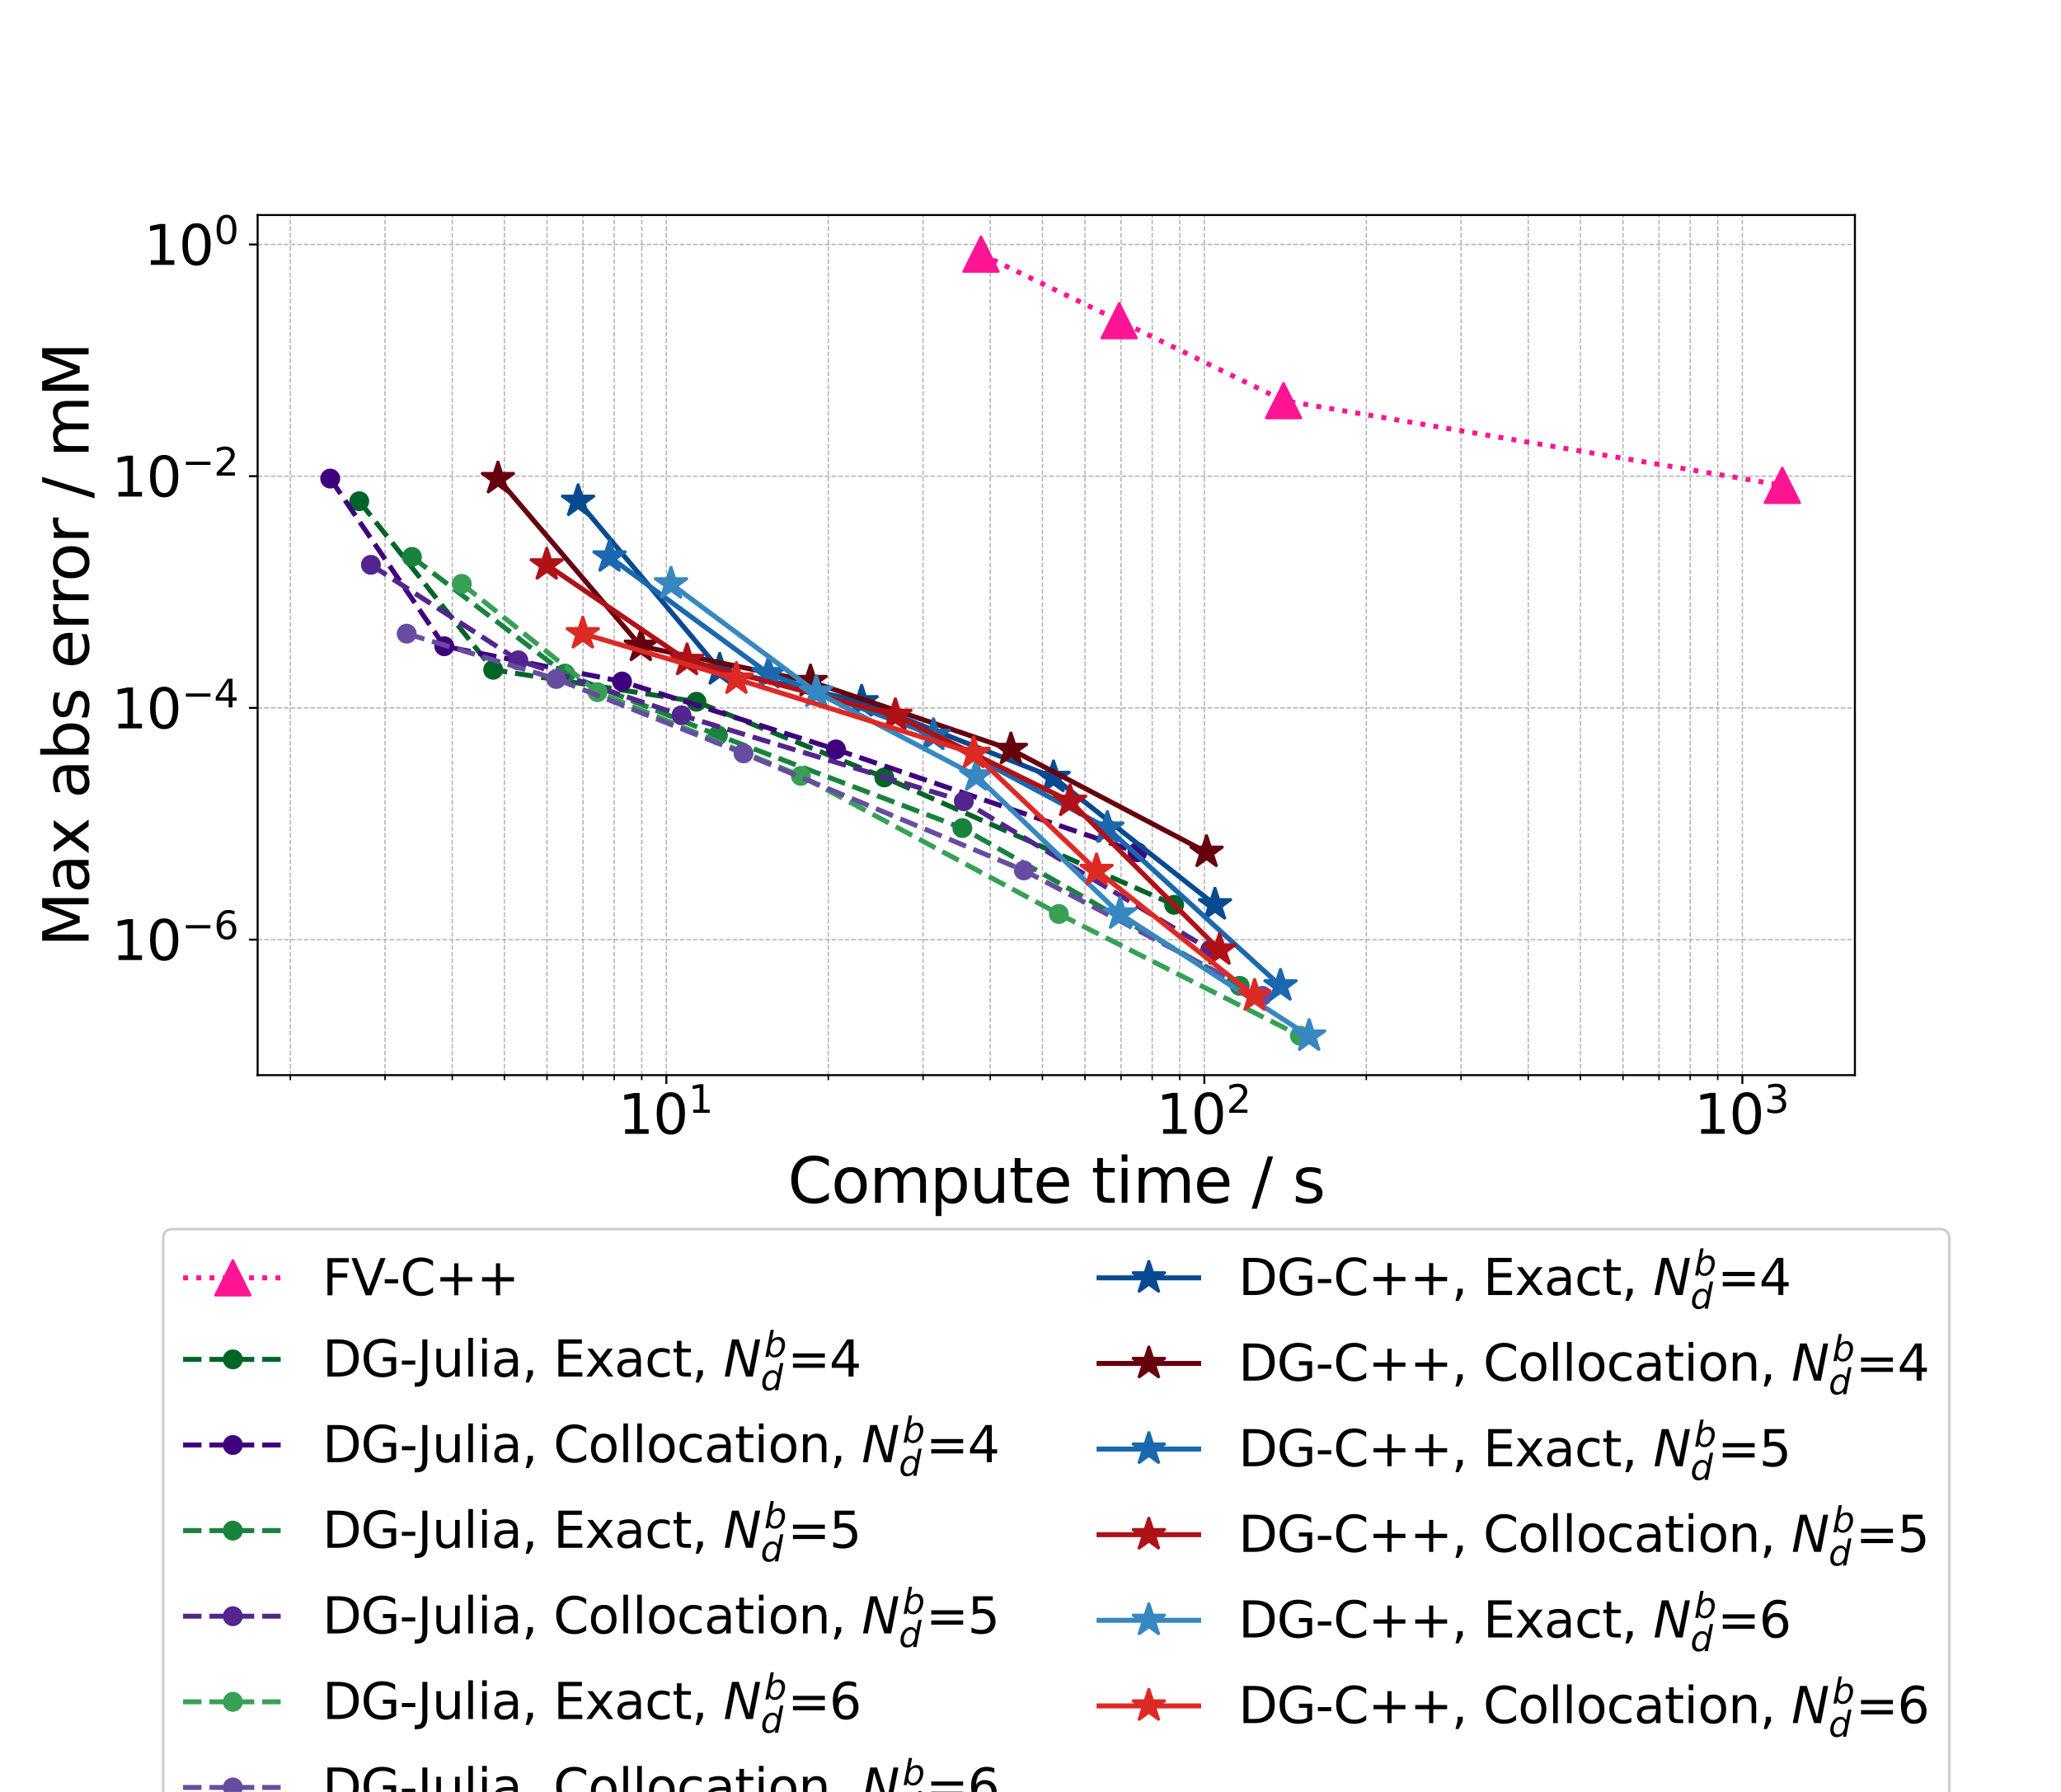 <?xml version="1.0" encoding="utf-8" standalone="no"?>
<!DOCTYPE svg PUBLIC "-//W3C//DTD SVG 1.1//EN"
  "http://www.w3.org/Graphics/SVG/1.1/DTD/svg11.dtd">
<svg xmlns:xlink="http://www.w3.org/1999/xlink" width="828pt" height="720pt" viewBox="0 0 828 720" xmlns="http://www.w3.org/2000/svg" version="1.1">
 <defs>
  <style type="text/css">*{stroke-linejoin: round; stroke-linecap: butt}</style>
 </defs>
 <g id="figure_1">
  <g id="patch_1">
   <path d="M 0 720 
L 828 720 
L 828 0 
L 0 0 
z
" style="fill: #ffffff"/>
  </g>
  <g id="axes_1">
   <g id="patch_2">
    <path d="M 103.5 432 
L 745.2 432 
L 745.2 86.4 
L 103.5 86.4 
z
" style="fill: #ffffff"/>
   </g>
   <g id="matplotlib.axis_1">
    <g id="xtick_1">
     <g id="line2d_1">
      <path d="M 267.702 432 
L 267.702 86.4 
" clip-path="url(#pc7070e6b2b)" style="fill: none; stroke-dasharray: 1.85,0.8; stroke-dashoffset: 0; stroke: #b0b0b0; stroke-width: 0.5"/>
     </g>
     <g id="line2d_2">
      <defs>
       <path id="m1e42e98fc6" d="M 0 0 
L 0 3.5 
" style="stroke: #000000; stroke-width: 0.8"/>
      </defs>
      <g>
       <use xlink:href="#m1e42e98fc6" x="267.702" y="432" style="stroke: #000000; stroke-width: 0.8"/>
      </g>
     </g>
     <g id="text_1">
      <!-- $\mathdefault{10^{1}}$ -->
      <g transform="translate(248.342 455.717) scale(0.22 -0.22)">
       <defs>
        <path id="DejaVuSans-31" d="M 794 531 
L 1825 531 
L 1825 4091 
L 703 3866 
L 703 4441 
L 1819 4666 
L 2450 4666 
L 2450 531 
L 3481 531 
L 3481 0 
L 794 0 
L 794 531 
z
" transform="scale(0.016)"/>
        <path id="DejaVuSans-30" d="M 2034 4250 
Q 1547 4250 1301 3770 
Q 1056 3291 1056 2328 
Q 1056 1369 1301 889 
Q 1547 409 2034 409 
Q 2525 409 2770 889 
Q 3016 1369 3016 2328 
Q 3016 3291 2770 3770 
Q 2525 4250 2034 4250 
z
M 2034 4750 
Q 2819 4750 3233 4129 
Q 3647 3509 3647 2328 
Q 3647 1150 3233 529 
Q 2819 -91 2034 -91 
Q 1250 -91 836 529 
Q 422 1150 422 2328 
Q 422 3509 836 4129 
Q 1250 4750 2034 4750 
z
" transform="scale(0.016)"/>
       </defs>
       <use xlink:href="#DejaVuSans-31" transform="translate(0 0.684)"/>
       <use xlink:href="#DejaVuSans-30" transform="translate(63.623 0.684)"/>
       <use xlink:href="#DejaVuSans-31" transform="translate(128.203 38.966) scale(0.7)"/>
      </g>
     </g>
    </g>
    <g id="xtick_2">
     <g id="line2d_3">
      <path d="M 483.842 432 
L 483.842 86.4 
" clip-path="url(#pc7070e6b2b)" style="fill: none; stroke-dasharray: 1.85,0.8; stroke-dashoffset: 0; stroke: #b0b0b0; stroke-width: 0.5"/>
     </g>
     <g id="line2d_4">
      <g>
       <use xlink:href="#m1e42e98fc6" x="483.842" y="432" style="stroke: #000000; stroke-width: 0.8"/>
      </g>
     </g>
     <g id="text_2">
      <!-- $\mathdefault{10^{2}}$ -->
      <g transform="translate(464.483 455.717) scale(0.22 -0.22)">
       <defs>
        <path id="DejaVuSans-32" d="M 1228 531 
L 3431 531 
L 3431 0 
L 469 0 
L 469 531 
Q 828 903 1448 1529 
Q 2069 2156 2228 2338 
Q 2531 2678 2651 2914 
Q 2772 3150 2772 3378 
Q 2772 3750 2511 3984 
Q 2250 4219 1831 4219 
Q 1534 4219 1204 4116 
Q 875 4013 500 3803 
L 500 4441 
Q 881 4594 1212 4672 
Q 1544 4750 1819 4750 
Q 2544 4750 2975 4387 
Q 3406 4025 3406 3419 
Q 3406 3131 3298 2873 
Q 3191 2616 2906 2266 
Q 2828 2175 2409 1742 
Q 1991 1309 1228 531 
z
" transform="scale(0.016)"/>
       </defs>
       <use xlink:href="#DejaVuSans-31" transform="translate(0 0.766)"/>
       <use xlink:href="#DejaVuSans-30" transform="translate(63.623 0.766)"/>
       <use xlink:href="#DejaVuSans-32" transform="translate(128.203 39.047) scale(0.7)"/>
      </g>
     </g>
    </g>
    <g id="xtick_3">
     <g id="line2d_5">
      <path d="M 699.983 432 
L 699.983 86.4 
" clip-path="url(#pc7070e6b2b)" style="fill: none; stroke-dasharray: 1.85,0.8; stroke-dashoffset: 0; stroke: #b0b0b0; stroke-width: 0.5"/>
     </g>
     <g id="line2d_6">
      <g>
       <use xlink:href="#m1e42e98fc6" x="699.983" y="432" style="stroke: #000000; stroke-width: 0.8"/>
      </g>
     </g>
     <g id="text_3">
      <!-- $\mathdefault{10^{3}}$ -->
      <g transform="translate(680.623 455.717) scale(0.22 -0.22)">
       <defs>
        <path id="DejaVuSans-33" d="M 2597 2516 
Q 3050 2419 3304 2112 
Q 3559 1806 3559 1356 
Q 3559 666 3084 287 
Q 2609 -91 1734 -91 
Q 1441 -91 1130 -33 
Q 819 25 488 141 
L 488 750 
Q 750 597 1062 519 
Q 1375 441 1716 441 
Q 2309 441 2620 675 
Q 2931 909 2931 1356 
Q 2931 1769 2642 2001 
Q 2353 2234 1838 2234 
L 1294 2234 
L 1294 2753 
L 1863 2753 
Q 2328 2753 2575 2939 
Q 2822 3125 2822 3475 
Q 2822 3834 2567 4026 
Q 2313 4219 1838 4219 
Q 1578 4219 1281 4162 
Q 984 4106 628 3988 
L 628 4550 
Q 988 4650 1302 4700 
Q 1616 4750 1894 4750 
Q 2613 4750 3031 4423 
Q 3450 4097 3450 3541 
Q 3450 3153 3228 2886 
Q 3006 2619 2597 2516 
z
" transform="scale(0.016)"/>
       </defs>
       <use xlink:href="#DejaVuSans-31" transform="translate(0 0.766)"/>
       <use xlink:href="#DejaVuSans-30" transform="translate(63.623 0.766)"/>
       <use xlink:href="#DejaVuSans-33" transform="translate(128.203 39.047) scale(0.7)"/>
      </g>
     </g>
    </g>
    <g id="xtick_4">
     <g id="line2d_7">
      <path d="M 116.626 432 
L 116.626 86.4 
" clip-path="url(#pc7070e6b2b)" style="fill: none; stroke-dasharray: 1.85,0.8; stroke-dashoffset: 0; stroke: #b0b0b0; stroke-width: 0.5"/>
     </g>
     <g id="line2d_8">
      <defs>
       <path id="m21510baf1d" d="M 0 0 
L 0 2 
" style="stroke: #000000; stroke-width: 0.6"/>
      </defs>
      <g>
       <use xlink:href="#m21510baf1d" x="116.626" y="432" style="stroke: #000000; stroke-width: 0.6"/>
      </g>
     </g>
    </g>
    <g id="xtick_5">
     <g id="line2d_9">
      <path d="M 154.686 432 
L 154.686 86.4 
" clip-path="url(#pc7070e6b2b)" style="fill: none; stroke-dasharray: 1.85,0.8; stroke-dashoffset: 0; stroke: #b0b0b0; stroke-width: 0.5"/>
     </g>
     <g id="line2d_10">
      <g>
       <use xlink:href="#m21510baf1d" x="154.686" y="432" style="stroke: #000000; stroke-width: 0.6"/>
      </g>
     </g>
    </g>
    <g id="xtick_6">
     <g id="line2d_11">
      <path d="M 181.691 432 
L 181.691 86.4 
" clip-path="url(#pc7070e6b2b)" style="fill: none; stroke-dasharray: 1.85,0.8; stroke-dashoffset: 0; stroke: #b0b0b0; stroke-width: 0.5"/>
     </g>
     <g id="line2d_12">
      <g>
       <use xlink:href="#m21510baf1d" x="181.691" y="432" style="stroke: #000000; stroke-width: 0.6"/>
      </g>
     </g>
    </g>
    <g id="xtick_7">
     <g id="line2d_13">
      <path d="M 202.637 432 
L 202.637 86.4 
" clip-path="url(#pc7070e6b2b)" style="fill: none; stroke-dasharray: 1.85,0.8; stroke-dashoffset: 0; stroke: #b0b0b0; stroke-width: 0.5"/>
     </g>
     <g id="line2d_14">
      <g>
       <use xlink:href="#m21510baf1d" x="202.637" y="432" style="stroke: #000000; stroke-width: 0.6"/>
      </g>
     </g>
    </g>
    <g id="xtick_8">
     <g id="line2d_15">
      <path d="M 219.751 432 
L 219.751 86.4 
" clip-path="url(#pc7070e6b2b)" style="fill: none; stroke-dasharray: 1.85,0.8; stroke-dashoffset: 0; stroke: #b0b0b0; stroke-width: 0.5"/>
     </g>
     <g id="line2d_16">
      <g>
       <use xlink:href="#m21510baf1d" x="219.751" y="432" style="stroke: #000000; stroke-width: 0.6"/>
      </g>
     </g>
    </g>
    <g id="xtick_9">
     <g id="line2d_17">
      <path d="M 234.221 432 
L 234.221 86.4 
" clip-path="url(#pc7070e6b2b)" style="fill: none; stroke-dasharray: 1.85,0.8; stroke-dashoffset: 0; stroke: #b0b0b0; stroke-width: 0.5"/>
     </g>
     <g id="line2d_18">
      <g>
       <use xlink:href="#m21510baf1d" x="234.221" y="432" style="stroke: #000000; stroke-width: 0.6"/>
      </g>
     </g>
    </g>
    <g id="xtick_10">
     <g id="line2d_19">
      <path d="M 246.755 432 
L 246.755 86.4 
" clip-path="url(#pc7070e6b2b)" style="fill: none; stroke-dasharray: 1.85,0.8; stroke-dashoffset: 0; stroke: #b0b0b0; stroke-width: 0.5"/>
     </g>
     <g id="line2d_20">
      <g>
       <use xlink:href="#m21510baf1d" x="246.755" y="432" style="stroke: #000000; stroke-width: 0.6"/>
      </g>
     </g>
    </g>
    <g id="xtick_11">
     <g id="line2d_21">
      <path d="M 257.812 432 
L 257.812 86.4 
" clip-path="url(#pc7070e6b2b)" style="fill: none; stroke-dasharray: 1.85,0.8; stroke-dashoffset: 0; stroke: #b0b0b0; stroke-width: 0.5"/>
     </g>
     <g id="line2d_22">
      <g>
       <use xlink:href="#m21510baf1d" x="257.812" y="432" style="stroke: #000000; stroke-width: 0.6"/>
      </g>
     </g>
    </g>
    <g id="xtick_12">
     <g id="line2d_23">
      <path d="M 332.767 432 
L 332.767 86.4 
" clip-path="url(#pc7070e6b2b)" style="fill: none; stroke-dasharray: 1.85,0.8; stroke-dashoffset: 0; stroke: #b0b0b0; stroke-width: 0.5"/>
     </g>
     <g id="line2d_24">
      <g>
       <use xlink:href="#m21510baf1d" x="332.767" y="432" style="stroke: #000000; stroke-width: 0.6"/>
      </g>
     </g>
    </g>
    <g id="xtick_13">
     <g id="line2d_25">
      <path d="M 370.827 432 
L 370.827 86.4 
" clip-path="url(#pc7070e6b2b)" style="fill: none; stroke-dasharray: 1.85,0.8; stroke-dashoffset: 0; stroke: #b0b0b0; stroke-width: 0.5"/>
     </g>
     <g id="line2d_26">
      <g>
       <use xlink:href="#m21510baf1d" x="370.827" y="432" style="stroke: #000000; stroke-width: 0.6"/>
      </g>
     </g>
    </g>
    <g id="xtick_14">
     <g id="line2d_27">
      <path d="M 397.831 432 
L 397.831 86.4 
" clip-path="url(#pc7070e6b2b)" style="fill: none; stroke-dasharray: 1.85,0.8; stroke-dashoffset: 0; stroke: #b0b0b0; stroke-width: 0.5"/>
     </g>
     <g id="line2d_28">
      <g>
       <use xlink:href="#m21510baf1d" x="397.831" y="432" style="stroke: #000000; stroke-width: 0.6"/>
      </g>
     </g>
    </g>
    <g id="xtick_15">
     <g id="line2d_29">
      <path d="M 418.778 432 
L 418.778 86.4 
" clip-path="url(#pc7070e6b2b)" style="fill: none; stroke-dasharray: 1.85,0.8; stroke-dashoffset: 0; stroke: #b0b0b0; stroke-width: 0.5"/>
     </g>
     <g id="line2d_30">
      <g>
       <use xlink:href="#m21510baf1d" x="418.778" y="432" style="stroke: #000000; stroke-width: 0.6"/>
      </g>
     </g>
    </g>
    <g id="xtick_16">
     <g id="line2d_31">
      <path d="M 435.892 432 
L 435.892 86.4 
" clip-path="url(#pc7070e6b2b)" style="fill: none; stroke-dasharray: 1.85,0.8; stroke-dashoffset: 0; stroke: #b0b0b0; stroke-width: 0.5"/>
     </g>
     <g id="line2d_32">
      <g>
       <use xlink:href="#m21510baf1d" x="435.892" y="432" style="stroke: #000000; stroke-width: 0.6"/>
      </g>
     </g>
    </g>
    <g id="xtick_17">
     <g id="line2d_33">
      <path d="M 450.362 432 
L 450.362 86.4 
" clip-path="url(#pc7070e6b2b)" style="fill: none; stroke-dasharray: 1.85,0.8; stroke-dashoffset: 0; stroke: #b0b0b0; stroke-width: 0.5"/>
     </g>
     <g id="line2d_34">
      <g>
       <use xlink:href="#m21510baf1d" x="450.362" y="432" style="stroke: #000000; stroke-width: 0.6"/>
      </g>
     </g>
    </g>
    <g id="xtick_18">
     <g id="line2d_35">
      <path d="M 462.896 432 
L 462.896 86.4 
" clip-path="url(#pc7070e6b2b)" style="fill: none; stroke-dasharray: 1.85,0.8; stroke-dashoffset: 0; stroke: #b0b0b0; stroke-width: 0.5"/>
     </g>
     <g id="line2d_36">
      <g>
       <use xlink:href="#m21510baf1d" x="462.896" y="432" style="stroke: #000000; stroke-width: 0.6"/>
      </g>
     </g>
    </g>
    <g id="xtick_19">
     <g id="line2d_37">
      <path d="M 473.952 432 
L 473.952 86.4 
" clip-path="url(#pc7070e6b2b)" style="fill: none; stroke-dasharray: 1.85,0.8; stroke-dashoffset: 0; stroke: #b0b0b0; stroke-width: 0.5"/>
     </g>
     <g id="line2d_38">
      <g>
       <use xlink:href="#m21510baf1d" x="473.952" y="432" style="stroke: #000000; stroke-width: 0.6"/>
      </g>
     </g>
    </g>
    <g id="xtick_20">
     <g id="line2d_39">
      <path d="M 548.907 432 
L 548.907 86.4 
" clip-path="url(#pc7070e6b2b)" style="fill: none; stroke-dasharray: 1.85,0.8; stroke-dashoffset: 0; stroke: #b0b0b0; stroke-width: 0.5"/>
     </g>
     <g id="line2d_40">
      <g>
       <use xlink:href="#m21510baf1d" x="548.907" y="432" style="stroke: #000000; stroke-width: 0.6"/>
      </g>
     </g>
    </g>
    <g id="xtick_21">
     <g id="line2d_41">
      <path d="M 586.968 432 
L 586.968 86.4 
" clip-path="url(#pc7070e6b2b)" style="fill: none; stroke-dasharray: 1.85,0.8; stroke-dashoffset: 0; stroke: #b0b0b0; stroke-width: 0.5"/>
     </g>
     <g id="line2d_42">
      <g>
       <use xlink:href="#m21510baf1d" x="586.968" y="432" style="stroke: #000000; stroke-width: 0.6"/>
      </g>
     </g>
    </g>
    <g id="xtick_22">
     <g id="line2d_43">
      <path d="M 613.972 432 
L 613.972 86.4 
" clip-path="url(#pc7070e6b2b)" style="fill: none; stroke-dasharray: 1.85,0.8; stroke-dashoffset: 0; stroke: #b0b0b0; stroke-width: 0.5"/>
     </g>
     <g id="line2d_44">
      <g>
       <use xlink:href="#m21510baf1d" x="613.972" y="432" style="stroke: #000000; stroke-width: 0.6"/>
      </g>
     </g>
    </g>
    <g id="xtick_23">
     <g id="line2d_45">
      <path d="M 634.918 432 
L 634.918 86.4 
" clip-path="url(#pc7070e6b2b)" style="fill: none; stroke-dasharray: 1.85,0.8; stroke-dashoffset: 0; stroke: #b0b0b0; stroke-width: 0.5"/>
     </g>
     <g id="line2d_46">
      <g>
       <use xlink:href="#m21510baf1d" x="634.918" y="432" style="stroke: #000000; stroke-width: 0.6"/>
      </g>
     </g>
    </g>
    <g id="xtick_24">
     <g id="line2d_47">
      <path d="M 652.033 432 
L 652.033 86.4 
" clip-path="url(#pc7070e6b2b)" style="fill: none; stroke-dasharray: 1.85,0.8; stroke-dashoffset: 0; stroke: #b0b0b0; stroke-width: 0.5"/>
     </g>
     <g id="line2d_48">
      <g>
       <use xlink:href="#m21510baf1d" x="652.033" y="432" style="stroke: #000000; stroke-width: 0.6"/>
      </g>
     </g>
    </g>
    <g id="xtick_25">
     <g id="line2d_49">
      <path d="M 666.503 432 
L 666.503 86.4 
" clip-path="url(#pc7070e6b2b)" style="fill: none; stroke-dasharray: 1.85,0.8; stroke-dashoffset: 0; stroke: #b0b0b0; stroke-width: 0.5"/>
     </g>
     <g id="line2d_50">
      <g>
       <use xlink:href="#m21510baf1d" x="666.503" y="432" style="stroke: #000000; stroke-width: 0.6"/>
      </g>
     </g>
    </g>
    <g id="xtick_26">
     <g id="line2d_51">
      <path d="M 679.037 432 
L 679.037 86.4 
" clip-path="url(#pc7070e6b2b)" style="fill: none; stroke-dasharray: 1.85,0.8; stroke-dashoffset: 0; stroke: #b0b0b0; stroke-width: 0.5"/>
     </g>
     <g id="line2d_52">
      <g>
       <use xlink:href="#m21510baf1d" x="679.037" y="432" style="stroke: #000000; stroke-width: 0.6"/>
      </g>
     </g>
    </g>
    <g id="xtick_27">
     <g id="line2d_53">
      <path d="M 690.093 432 
L 690.093 86.4 
" clip-path="url(#pc7070e6b2b)" style="fill: none; stroke-dasharray: 1.85,0.8; stroke-dashoffset: 0; stroke: #b0b0b0; stroke-width: 0.5"/>
     </g>
     <g id="line2d_54">
      <g>
       <use xlink:href="#m21510baf1d" x="690.093" y="432" style="stroke: #000000; stroke-width: 0.6"/>
      </g>
     </g>
    </g>
    <g id="text_4">
     <!-- Compute time / s -->
     <g transform="translate(316.467 483.288) scale(0.25 -0.25)">
      <defs>
       <path id="DejaVuSans-43" d="M 4122 4306 
L 4122 3641 
Q 3803 3938 3442 4084 
Q 3081 4231 2675 4231 
Q 1875 4231 1450 3742 
Q 1025 3253 1025 2328 
Q 1025 1406 1450 917 
Q 1875 428 2675 428 
Q 3081 428 3442 575 
Q 3803 722 4122 1019 
L 4122 359 
Q 3791 134 3420 21 
Q 3050 -91 2638 -91 
Q 1578 -91 968 557 
Q 359 1206 359 2328 
Q 359 3453 968 4101 
Q 1578 4750 2638 4750 
Q 3056 4750 3426 4639 
Q 3797 4528 4122 4306 
z
" transform="scale(0.016)"/>
       <path id="DejaVuSans-6f" d="M 1959 3097 
Q 1497 3097 1228 2736 
Q 959 2375 959 1747 
Q 959 1119 1226 758 
Q 1494 397 1959 397 
Q 2419 397 2687 759 
Q 2956 1122 2956 1747 
Q 2956 2369 2687 2733 
Q 2419 3097 1959 3097 
z
M 1959 3584 
Q 2709 3584 3137 3096 
Q 3566 2609 3566 1747 
Q 3566 888 3137 398 
Q 2709 -91 1959 -91 
Q 1206 -91 779 398 
Q 353 888 353 1747 
Q 353 2609 779 3096 
Q 1206 3584 1959 3584 
z
" transform="scale(0.016)"/>
       <path id="DejaVuSans-6d" d="M 3328 2828 
Q 3544 3216 3844 3400 
Q 4144 3584 4550 3584 
Q 5097 3584 5394 3201 
Q 5691 2819 5691 2113 
L 5691 0 
L 5113 0 
L 5113 2094 
Q 5113 2597 4934 2840 
Q 4756 3084 4391 3084 
Q 3944 3084 3684 2787 
Q 3425 2491 3425 1978 
L 3425 0 
L 2847 0 
L 2847 2094 
Q 2847 2600 2669 2842 
Q 2491 3084 2119 3084 
Q 1678 3084 1418 2786 
Q 1159 2488 1159 1978 
L 1159 0 
L 581 0 
L 581 3500 
L 1159 3500 
L 1159 2956 
Q 1356 3278 1631 3431 
Q 1906 3584 2284 3584 
Q 2666 3584 2933 3390 
Q 3200 3197 3328 2828 
z
" transform="scale(0.016)"/>
       <path id="DejaVuSans-70" d="M 1159 525 
L 1159 -1331 
L 581 -1331 
L 581 3500 
L 1159 3500 
L 1159 2969 
Q 1341 3281 1617 3432 
Q 1894 3584 2278 3584 
Q 2916 3584 3314 3078 
Q 3713 2572 3713 1747 
Q 3713 922 3314 415 
Q 2916 -91 2278 -91 
Q 1894 -91 1617 61 
Q 1341 213 1159 525 
z
M 3116 1747 
Q 3116 2381 2855 2742 
Q 2594 3103 2138 3103 
Q 1681 3103 1420 2742 
Q 1159 2381 1159 1747 
Q 1159 1113 1420 752 
Q 1681 391 2138 391 
Q 2594 391 2855 752 
Q 3116 1113 3116 1747 
z
" transform="scale(0.016)"/>
       <path id="DejaVuSans-75" d="M 544 1381 
L 544 3500 
L 1119 3500 
L 1119 1403 
Q 1119 906 1312 657 
Q 1506 409 1894 409 
Q 2359 409 2629 706 
Q 2900 1003 2900 1516 
L 2900 3500 
L 3475 3500 
L 3475 0 
L 2900 0 
L 2900 538 
Q 2691 219 2414 64 
Q 2138 -91 1772 -91 
Q 1169 -91 856 284 
Q 544 659 544 1381 
z
M 1991 3584 
L 1991 3584 
z
" transform="scale(0.016)"/>
       <path id="DejaVuSans-74" d="M 1172 4494 
L 1172 3500 
L 2356 3500 
L 2356 3053 
L 1172 3053 
L 1172 1153 
Q 1172 725 1289 603 
Q 1406 481 1766 481 
L 2356 481 
L 2356 0 
L 1766 0 
Q 1100 0 847 248 
Q 594 497 594 1153 
L 594 3053 
L 172 3053 
L 172 3500 
L 594 3500 
L 594 4494 
L 1172 4494 
z
" transform="scale(0.016)"/>
       <path id="DejaVuSans-65" d="M 3597 1894 
L 3597 1613 
L 953 1613 
Q 991 1019 1311 708 
Q 1631 397 2203 397 
Q 2534 397 2845 478 
Q 3156 559 3463 722 
L 3463 178 
Q 3153 47 2828 -22 
Q 2503 -91 2169 -91 
Q 1331 -91 842 396 
Q 353 884 353 1716 
Q 353 2575 817 3079 
Q 1281 3584 2069 3584 
Q 2775 3584 3186 3129 
Q 3597 2675 3597 1894 
z
M 3022 2063 
Q 3016 2534 2758 2815 
Q 2500 3097 2075 3097 
Q 1594 3097 1305 2825 
Q 1016 2553 972 2059 
L 3022 2063 
z
" transform="scale(0.016)"/>
       <path id="DejaVuSans-20" transform="scale(0.016)"/>
       <path id="DejaVuSans-69" d="M 603 3500 
L 1178 3500 
L 1178 0 
L 603 0 
L 603 3500 
z
M 603 4863 
L 1178 4863 
L 1178 4134 
L 603 4134 
L 603 4863 
z
" transform="scale(0.016)"/>
       <path id="DejaVuSans-2f" d="M 1625 4666 
L 2156 4666 
L 531 -594 
L 0 -594 
L 1625 4666 
z
" transform="scale(0.016)"/>
       <path id="DejaVuSans-73" d="M 2834 3397 
L 2834 2853 
Q 2591 2978 2328 3040 
Q 2066 3103 1784 3103 
Q 1356 3103 1142 2972 
Q 928 2841 928 2578 
Q 928 2378 1081 2264 
Q 1234 2150 1697 2047 
L 1894 2003 
Q 2506 1872 2764 1633 
Q 3022 1394 3022 966 
Q 3022 478 2636 193 
Q 2250 -91 1575 -91 
Q 1294 -91 989 -36 
Q 684 19 347 128 
L 347 722 
Q 666 556 975 473 
Q 1284 391 1588 391 
Q 1994 391 2212 530 
Q 2431 669 2431 922 
Q 2431 1156 2273 1281 
Q 2116 1406 1581 1522 
L 1381 1569 
Q 847 1681 609 1914 
Q 372 2147 372 2553 
Q 372 3047 722 3315 
Q 1072 3584 1716 3584 
Q 2034 3584 2315 3537 
Q 2597 3491 2834 3397 
z
" transform="scale(0.016)"/>
      </defs>
      <use xlink:href="#DejaVuSans-43"/>
      <use xlink:href="#DejaVuSans-6f" x="69.824"/>
      <use xlink:href="#DejaVuSans-6d" x="131.006"/>
      <use xlink:href="#DejaVuSans-70" x="228.418"/>
      <use xlink:href="#DejaVuSans-75" x="291.895"/>
      <use xlink:href="#DejaVuSans-74" x="355.273"/>
      <use xlink:href="#DejaVuSans-65" x="394.482"/>
      <use xlink:href="#DejaVuSans-20" x="456.006"/>
      <use xlink:href="#DejaVuSans-74" x="487.793"/>
      <use xlink:href="#DejaVuSans-69" x="527.002"/>
      <use xlink:href="#DejaVuSans-6d" x="554.785"/>
      <use xlink:href="#DejaVuSans-65" x="652.197"/>
      <use xlink:href="#DejaVuSans-20" x="713.721"/>
      <use xlink:href="#DejaVuSans-2f" x="745.508"/>
      <use xlink:href="#DejaVuSans-20" x="779.199"/>
      <use xlink:href="#DejaVuSans-73" x="810.986"/>
     </g>
    </g>
   </g>
   <g id="matplotlib.axis_2">
    <g id="ytick_1">
     <g id="line2d_55">
      <path d="M 103.5 377.55 
L 745.2 377.55 
" clip-path="url(#pc7070e6b2b)" style="fill: none; stroke-dasharray: 1.85,0.8; stroke-dashoffset: 0; stroke: #b0b0b0; stroke-width: 0.5"/>
     </g>
     <g id="line2d_56">
      <defs>
       <path id="m7a8058a15e" d="M 0 0 
L -3.5 0 
" style="stroke: #000000; stroke-width: 0.8"/>
      </defs>
      <g>
       <use xlink:href="#m7a8058a15e" x="103.5" y="377.55" style="stroke: #000000; stroke-width: 0.8"/>
      </g>
     </g>
     <g id="text_5">
      <!-- $\mathdefault{10^{-6}}$ -->
      <g transform="translate(44.8 385.909) scale(0.22 -0.22)">
       <defs>
        <path id="DejaVuSans-2212" d="M 678 2272 
L 4684 2272 
L 4684 1741 
L 678 1741 
L 678 2272 
z
" transform="scale(0.016)"/>
        <path id="DejaVuSans-36" d="M 2113 2584 
Q 1688 2584 1439 2293 
Q 1191 2003 1191 1497 
Q 1191 994 1439 701 
Q 1688 409 2113 409 
Q 2538 409 2786 701 
Q 3034 994 3034 1497 
Q 3034 2003 2786 2293 
Q 2538 2584 2113 2584 
z
M 3366 4563 
L 3366 3988 
Q 3128 4100 2886 4159 
Q 2644 4219 2406 4219 
Q 1781 4219 1451 3797 
Q 1122 3375 1075 2522 
Q 1259 2794 1537 2939 
Q 1816 3084 2150 3084 
Q 2853 3084 3261 2657 
Q 3669 2231 3669 1497 
Q 3669 778 3244 343 
Q 2819 -91 2113 -91 
Q 1303 -91 875 529 
Q 447 1150 447 2328 
Q 447 3434 972 4092 
Q 1497 4750 2381 4750 
Q 2619 4750 2861 4703 
Q 3103 4656 3366 4563 
z
" transform="scale(0.016)"/>
       </defs>
       <use xlink:href="#DejaVuSans-31" transform="translate(0 0.766)"/>
       <use xlink:href="#DejaVuSans-30" transform="translate(63.623 0.766)"/>
       <use xlink:href="#DejaVuSans-2212" transform="translate(128.203 39.047) scale(0.7)"/>
       <use xlink:href="#DejaVuSans-36" transform="translate(186.855 39.047) scale(0.7)"/>
      </g>
     </g>
    </g>
    <g id="ytick_2">
     <g id="line2d_57">
      <path d="M 103.5 284.442 
L 745.2 284.442 
" clip-path="url(#pc7070e6b2b)" style="fill: none; stroke-dasharray: 1.85,0.8; stroke-dashoffset: 0; stroke: #b0b0b0; stroke-width: 0.5"/>
     </g>
     <g id="line2d_58">
      <g>
       <use xlink:href="#m7a8058a15e" x="103.5" y="284.442" style="stroke: #000000; stroke-width: 0.8"/>
      </g>
     </g>
     <g id="text_6">
      <!-- $\mathdefault{10^{-4}}$ -->
      <g transform="translate(44.8 292.8) scale(0.22 -0.22)">
       <defs>
        <path id="DejaVuSans-34" d="M 2419 4116 
L 825 1625 
L 2419 1625 
L 2419 4116 
z
M 2253 4666 
L 3047 4666 
L 3047 1625 
L 3713 1625 
L 3713 1100 
L 3047 1100 
L 3047 0 
L 2419 0 
L 2419 1100 
L 313 1100 
L 313 1709 
L 2253 4666 
z
" transform="scale(0.016)"/>
       </defs>
       <use xlink:href="#DejaVuSans-31" transform="translate(0 0.684)"/>
       <use xlink:href="#DejaVuSans-30" transform="translate(63.623 0.684)"/>
       <use xlink:href="#DejaVuSans-2212" transform="translate(128.203 38.966) scale(0.7)"/>
       <use xlink:href="#DejaVuSans-34" transform="translate(186.855 38.966) scale(0.7)"/>
      </g>
     </g>
    </g>
    <g id="ytick_3">
     <g id="line2d_59">
      <path d="M 103.5 191.333 
L 745.2 191.333 
" clip-path="url(#pc7070e6b2b)" style="fill: none; stroke-dasharray: 1.85,0.8; stroke-dashoffset: 0; stroke: #b0b0b0; stroke-width: 0.5"/>
     </g>
     <g id="line2d_60">
      <g>
       <use xlink:href="#m7a8058a15e" x="103.5" y="191.333" style="stroke: #000000; stroke-width: 0.8"/>
      </g>
     </g>
     <g id="text_7">
      <!-- $\mathdefault{10^{-2}}$ -->
      <g transform="translate(44.8 199.691) scale(0.22 -0.22)">
       <use xlink:href="#DejaVuSans-31" transform="translate(0 0.766)"/>
       <use xlink:href="#DejaVuSans-30" transform="translate(63.623 0.766)"/>
       <use xlink:href="#DejaVuSans-2212" transform="translate(128.203 39.047) scale(0.7)"/>
       <use xlink:href="#DejaVuSans-32" transform="translate(186.855 39.047) scale(0.7)"/>
      </g>
     </g>
    </g>
    <g id="ytick_4">
     <g id="line2d_61">
      <path d="M 103.5 98.225 
L 745.2 98.225 
" clip-path="url(#pc7070e6b2b)" style="fill: none; stroke-dasharray: 1.85,0.8; stroke-dashoffset: 0; stroke: #b0b0b0; stroke-width: 0.5"/>
     </g>
     <g id="line2d_62">
      <g>
       <use xlink:href="#m7a8058a15e" x="103.5" y="98.225" style="stroke: #000000; stroke-width: 0.8"/>
      </g>
     </g>
     <g id="text_8">
      <!-- $\mathdefault{10^{0}}$ -->
      <g transform="translate(57.78 106.583) scale(0.22 -0.22)">
       <use xlink:href="#DejaVuSans-31" transform="translate(0 0.766)"/>
       <use xlink:href="#DejaVuSans-30" transform="translate(63.623 0.766)"/>
       <use xlink:href="#DejaVuSans-30" transform="translate(128.203 39.047) scale(0.7)"/>
      </g>
     </g>
    </g>
    <g id="text_9">
     <!-- Max abs error / mM -->
     <g transform="translate(35.601 380.47) rotate(-90) scale(0.25 -0.25)">
      <defs>
       <path id="DejaVuSans-4d" d="M 628 4666 
L 1569 4666 
L 2759 1491 
L 3956 4666 
L 4897 4666 
L 4897 0 
L 4281 0 
L 4281 4097 
L 3078 897 
L 2444 897 
L 1241 4097 
L 1241 0 
L 628 0 
L 628 4666 
z
" transform="scale(0.016)"/>
       <path id="DejaVuSans-61" d="M 2194 1759 
Q 1497 1759 1228 1600 
Q 959 1441 959 1056 
Q 959 750 1161 570 
Q 1363 391 1709 391 
Q 2188 391 2477 730 
Q 2766 1069 2766 1631 
L 2766 1759 
L 2194 1759 
z
M 3341 1997 
L 3341 0 
L 2766 0 
L 2766 531 
Q 2569 213 2275 61 
Q 1981 -91 1556 -91 
Q 1019 -91 701 211 
Q 384 513 384 1019 
Q 384 1609 779 1909 
Q 1175 2209 1959 2209 
L 2766 2209 
L 2766 2266 
Q 2766 2663 2505 2880 
Q 2244 3097 1772 3097 
Q 1472 3097 1187 3025 
Q 903 2953 641 2809 
L 641 3341 
Q 956 3463 1253 3523 
Q 1550 3584 1831 3584 
Q 2591 3584 2966 3190 
Q 3341 2797 3341 1997 
z
" transform="scale(0.016)"/>
       <path id="DejaVuSans-78" d="M 3513 3500 
L 2247 1797 
L 3578 0 
L 2900 0 
L 1881 1375 
L 863 0 
L 184 0 
L 1544 1831 
L 300 3500 
L 978 3500 
L 1906 2253 
L 2834 3500 
L 3513 3500 
z
" transform="scale(0.016)"/>
       <path id="DejaVuSans-62" d="M 3116 1747 
Q 3116 2381 2855 2742 
Q 2594 3103 2138 3103 
Q 1681 3103 1420 2742 
Q 1159 2381 1159 1747 
Q 1159 1113 1420 752 
Q 1681 391 2138 391 
Q 2594 391 2855 752 
Q 3116 1113 3116 1747 
z
M 1159 2969 
Q 1341 3281 1617 3432 
Q 1894 3584 2278 3584 
Q 2916 3584 3314 3078 
Q 3713 2572 3713 1747 
Q 3713 922 3314 415 
Q 2916 -91 2278 -91 
Q 1894 -91 1617 61 
Q 1341 213 1159 525 
L 1159 0 
L 581 0 
L 581 4863 
L 1159 4863 
L 1159 2969 
z
" transform="scale(0.016)"/>
       <path id="DejaVuSans-72" d="M 2631 2963 
Q 2534 3019 2420 3045 
Q 2306 3072 2169 3072 
Q 1681 3072 1420 2755 
Q 1159 2438 1159 1844 
L 1159 0 
L 581 0 
L 581 3500 
L 1159 3500 
L 1159 2956 
Q 1341 3275 1631 3429 
Q 1922 3584 2338 3584 
Q 2397 3584 2469 3576 
Q 2541 3569 2628 3553 
L 2631 2963 
z
" transform="scale(0.016)"/>
      </defs>
      <use xlink:href="#DejaVuSans-4d"/>
      <use xlink:href="#DejaVuSans-61" x="86.279"/>
      <use xlink:href="#DejaVuSans-78" x="147.559"/>
      <use xlink:href="#DejaVuSans-20" x="206.738"/>
      <use xlink:href="#DejaVuSans-61" x="238.525"/>
      <use xlink:href="#DejaVuSans-62" x="299.805"/>
      <use xlink:href="#DejaVuSans-73" x="363.281"/>
      <use xlink:href="#DejaVuSans-20" x="415.381"/>
      <use xlink:href="#DejaVuSans-65" x="447.168"/>
      <use xlink:href="#DejaVuSans-72" x="508.691"/>
      <use xlink:href="#DejaVuSans-72" x="548.055"/>
      <use xlink:href="#DejaVuSans-6f" x="586.918"/>
      <use xlink:href="#DejaVuSans-72" x="648.1"/>
      <use xlink:href="#DejaVuSans-20" x="689.213"/>
      <use xlink:href="#DejaVuSans-2f" x="721"/>
      <use xlink:href="#DejaVuSans-20" x="754.691"/>
      <use xlink:href="#DejaVuSans-6d" x="786.479"/>
      <use xlink:href="#DejaVuSans-4d" x="883.891"/>
     </g>
    </g>
   </g>
   <g id="line2d_63">
    <path d="M 394.111 102.109 
L 449.631 128.848 
L 515.67 160.968 
L 716.032 195.007 
" clip-path="url(#pc7070e6b2b)" style="fill: none; stroke-dasharray: 2,3.3; stroke-dashoffset: 0; stroke: #ff1493; stroke-width: 2"/>
    <defs>
     <path id="m243c4ea0c5" d="M 0 -7 
L -7 7 
L 7 7 
z
" style="stroke: #ff1493; stroke-linejoin: miter"/>
    </defs>
    <g clip-path="url(#pc7070e6b2b)">
     <use xlink:href="#m243c4ea0c5" x="394.111" y="102.109" style="fill: #ff1493; stroke: #ff1493; stroke-linejoin: miter"/>
     <use xlink:href="#m243c4ea0c5" x="449.631" y="128.848" style="fill: #ff1493; stroke: #ff1493; stroke-linejoin: miter"/>
     <use xlink:href="#m243c4ea0c5" x="515.67" y="160.968" style="fill: #ff1493; stroke: #ff1493; stroke-linejoin: miter"/>
     <use xlink:href="#m243c4ea0c5" x="716.032" y="195.007" style="fill: #ff1493; stroke: #ff1493; stroke-linejoin: miter"/>
    </g>
   </g>
   <g id="line2d_64">
    <path d="M 144.321 201.397 
L 198.135 269.118 
L 279.8 281.956 
L 355.261 312.367 
L 471.71 363.551 
" clip-path="url(#pc7070e6b2b)" style="fill: none; stroke-dasharray: 7.4,3.2; stroke-dashoffset: 0; stroke: #006428; stroke-width: 2"/>
    <defs>
     <path id="ma1b0540b53" d="M 0 3.5 
C 0.928 3.5 1.819 3.131 2.475 2.475 
C 3.131 1.819 3.5 0.928 3.5 0 
C 3.5 -0.928 3.131 -1.819 2.475 -2.475 
C 1.819 -3.131 0.928 -3.5 0 -3.5 
C -0.928 -3.5 -1.819 -3.131 -2.475 -2.475 
C -3.131 -1.819 -3.5 -0.928 -3.5 0 
C -3.5 0.928 -3.131 1.819 -2.475 2.475 
C -1.819 3.131 -0.928 3.5 0 3.5 
z
" style="stroke: #006428"/>
    </defs>
    <g clip-path="url(#pc7070e6b2b)">
     <use xlink:href="#ma1b0540b53" x="144.321" y="201.397" style="fill: #006428; stroke: #006428"/>
     <use xlink:href="#ma1b0540b53" x="198.135" y="269.118" style="fill: #006428; stroke: #006428"/>
     <use xlink:href="#ma1b0540b53" x="279.8" y="281.956" style="fill: #006428; stroke: #006428"/>
     <use xlink:href="#ma1b0540b53" x="355.261" y="312.367" style="fill: #006428; stroke: #006428"/>
     <use xlink:href="#ma1b0540b53" x="471.71" y="363.551" style="fill: #006428; stroke: #006428"/>
    </g>
   </g>
   <g id="line2d_65">
    <path d="M 132.668 192.289 
L 178.494 259.661 
L 249.898 273.833 
L 335.848 301.122 
L 456.969 342.432 
" clip-path="url(#pc7070e6b2b)" style="fill: none; stroke-dasharray: 7.4,3.2; stroke-dashoffset: 0; stroke: #3f007d; stroke-width: 2"/>
    <defs>
     <path id="maf119ed43c" d="M 0 3.5 
C 0.928 3.5 1.819 3.131 2.475 2.475 
C 3.131 1.819 3.5 0.928 3.5 0 
C 3.5 -0.928 3.131 -1.819 2.475 -2.475 
C 1.819 -3.131 0.928 -3.5 0 -3.5 
C -0.928 -3.5 -1.819 -3.131 -2.475 -2.475 
C -3.131 -1.819 -3.5 -0.928 -3.5 0 
C -3.5 0.928 -3.131 1.819 -2.475 2.475 
C -1.819 3.131 -0.928 3.5 0 3.5 
z
" style="stroke: #3f007d"/>
    </defs>
    <g clip-path="url(#pc7070e6b2b)">
     <use xlink:href="#maf119ed43c" x="132.668" y="192.289" style="fill: #3f007d; stroke: #3f007d"/>
     <use xlink:href="#maf119ed43c" x="178.494" y="259.661" style="fill: #3f007d; stroke: #3f007d"/>
     <use xlink:href="#maf119ed43c" x="249.898" y="273.833" style="fill: #3f007d; stroke: #3f007d"/>
     <use xlink:href="#maf119ed43c" x="335.848" y="301.122" style="fill: #3f007d; stroke: #3f007d"/>
     <use xlink:href="#maf119ed43c" x="456.969" y="342.432" style="fill: #3f007d; stroke: #3f007d"/>
    </g>
   </g>
   <g id="line2d_66">
    <path d="M 165.497 223.764 
L 226.96 270.665 
L 288.426 295.422 
L 386.623 332.716 
L 498.041 396.107 
" clip-path="url(#pc7070e6b2b)" style="fill: none; stroke-dasharray: 7.4,3.2; stroke-dashoffset: 0; stroke: #19833e; stroke-width: 2"/>
    <defs>
     <path id="m90e8203787" d="M 0 3.5 
C 0.928 3.5 1.819 3.131 2.475 2.475 
C 3.131 1.819 3.5 0.928 3.5 0 
C 3.5 -0.928 3.131 -1.819 2.475 -2.475 
C 1.819 -3.131 0.928 -3.5 0 -3.5 
C -0.928 -3.5 -1.819 -3.131 -2.475 -2.475 
C -3.131 -1.819 -3.5 -0.928 -3.5 0 
C -3.5 0.928 -3.131 1.819 -2.475 2.475 
C -1.819 3.131 -0.928 3.5 0 3.5 
z
" style="stroke: #19833e"/>
    </defs>
    <g clip-path="url(#pc7070e6b2b)">
     <use xlink:href="#m90e8203787" x="165.497" y="223.764" style="fill: #19833e; stroke: #19833e"/>
     <use xlink:href="#m90e8203787" x="226.96" y="270.665" style="fill: #19833e; stroke: #19833e"/>
     <use xlink:href="#m90e8203787" x="288.426" y="295.422" style="fill: #19833e; stroke: #19833e"/>
     <use xlink:href="#m90e8203787" x="386.623" y="332.716" style="fill: #19833e; stroke: #19833e"/>
     <use xlink:href="#m90e8203787" x="498.041" y="396.107" style="fill: #19833e; stroke: #19833e"/>
    </g>
   </g>
   <g id="line2d_67">
    <path d="M 149.002 226.95 
L 208.239 265.318 
L 273.784 287.4 
L 387.235 321.953 
L 486.201 381.67 
" clip-path="url(#pc7070e6b2b)" style="fill: none; stroke-dasharray: 7.4,3.2; stroke-dashoffset: 0; stroke: #53258e; stroke-width: 2"/>
    <defs>
     <path id="m0feb248832" d="M 0 3.5 
C 0.928 3.5 1.819 3.131 2.475 2.475 
C 3.131 1.819 3.5 0.928 3.5 0 
C 3.5 -0.928 3.131 -1.819 2.475 -2.475 
C 1.819 -3.131 0.928 -3.5 0 -3.5 
C -0.928 -3.5 -1.819 -3.131 -2.475 -2.475 
C -3.131 -1.819 -3.5 -0.928 -3.5 0 
C -3.5 0.928 -3.131 1.819 -2.475 2.475 
C -1.819 3.131 -0.928 3.5 0 3.5 
z
" style="stroke: #53258e"/>
    </defs>
    <g clip-path="url(#pc7070e6b2b)">
     <use xlink:href="#m0feb248832" x="149.002" y="226.95" style="fill: #53258e; stroke: #53258e"/>
     <use xlink:href="#m0feb248832" x="208.239" y="265.318" style="fill: #53258e; stroke: #53258e"/>
     <use xlink:href="#m0feb248832" x="273.784" y="287.4" style="fill: #53258e; stroke: #53258e"/>
     <use xlink:href="#m0feb248832" x="387.235" y="321.953" style="fill: #53258e; stroke: #53258e"/>
     <use xlink:href="#m0feb248832" x="486.201" y="381.67" style="fill: #53258e; stroke: #53258e"/>
    </g>
   </g>
   <g id="line2d_68">
    <path d="M 185.525 234.588 
L 240.052 278.106 
L 321.737 311.748 
L 425.383 367.236 
L 522.234 416.135 
" clip-path="url(#pc7070e6b2b)" style="fill: none; stroke-dasharray: 7.4,3.2; stroke-dashoffset: 0; stroke: #37a055; stroke-width: 2"/>
    <defs>
     <path id="m51fd1ead3b" d="M 0 3.5 
C 0.928 3.5 1.819 3.131 2.475 2.475 
C 3.131 1.819 3.5 0.928 3.5 0 
C 3.5 -0.928 3.131 -1.819 2.475 -2.475 
C 1.819 -3.131 0.928 -3.5 0 -3.5 
C -0.928 -3.5 -1.819 -3.131 -2.475 -2.475 
C -3.131 -1.819 -3.5 -0.928 -3.5 0 
C -3.5 0.928 -3.131 1.819 -2.475 2.475 
C -1.819 3.131 -0.928 3.5 0 3.5 
z
" style="stroke: #37a055"/>
    </defs>
    <g clip-path="url(#pc7070e6b2b)">
     <use xlink:href="#m51fd1ead3b" x="185.525" y="234.588" style="fill: #37a055; stroke: #37a055"/>
     <use xlink:href="#m51fd1ead3b" x="240.052" y="278.106" style="fill: #37a055; stroke: #37a055"/>
     <use xlink:href="#m51fd1ead3b" x="321.737" y="311.748" style="fill: #37a055; stroke: #37a055"/>
     <use xlink:href="#m51fd1ead3b" x="425.383" y="367.236" style="fill: #37a055; stroke: #37a055"/>
     <use xlink:href="#m51fd1ead3b" x="522.234" y="416.135" style="fill: #37a055; stroke: #37a055"/>
    </g>
   </g>
   <g id="line2d_69">
    <path d="M 163.388 254.611 
L 223.473 272.831 
L 298.704 302.701 
L 411.332 349.734 
L 507.168 400.135 
" clip-path="url(#pc7070e6b2b)" style="fill: none; stroke-dasharray: 7.4,3.2; stroke-dashoffset: 0; stroke: #674ca1; stroke-width: 2"/>
    <defs>
     <path id="ma7355536b2" d="M 0 3.5 
C 0.928 3.5 1.819 3.131 2.475 2.475 
C 3.131 1.819 3.5 0.928 3.5 0 
C 3.5 -0.928 3.131 -1.819 2.475 -2.475 
C 1.819 -3.131 0.928 -3.5 0 -3.5 
C -0.928 -3.5 -1.819 -3.131 -2.475 -2.475 
C -3.131 -1.819 -3.5 -0.928 -3.5 0 
C -3.5 0.928 -3.131 1.819 -2.475 2.475 
C -1.819 3.131 -0.928 3.5 0 3.5 
z
" style="stroke: #674ca1"/>
    </defs>
    <g clip-path="url(#pc7070e6b2b)">
     <use xlink:href="#ma7355536b2" x="163.388" y="254.611" style="fill: #674ca1; stroke: #674ca1"/>
     <use xlink:href="#ma7355536b2" x="223.473" y="272.831" style="fill: #674ca1; stroke: #674ca1"/>
     <use xlink:href="#ma7355536b2" x="298.704" y="302.701" style="fill: #674ca1; stroke: #674ca1"/>
     <use xlink:href="#ma7355536b2" x="411.332" y="349.734" style="fill: #674ca1; stroke: #674ca1"/>
     <use xlink:href="#ma7355536b2" x="507.168" y="400.135" style="fill: #674ca1; stroke: #674ca1"/>
    </g>
   </g>
   <g id="line2d_70">
    <path d="M 232.254 201.397 
L 289.139 269.118 
L 346.161 281.956 
L 423.26 312.366 
L 488.106 363.535 
" clip-path="url(#pc7070e6b2b)" style="fill: none; stroke: #084a91; stroke-width: 2; stroke-linecap: square"/>
    <defs>
     <path id="m80587455ec" d="M 0 -7 
L -1.572 -2.163 
L -6.657 -2.163 
L -2.543 0.826 
L -4.114 5.663 
L -0 2.674 
L 4.114 5.663 
L 2.543 0.826 
L 6.657 -2.163 
L 1.572 -2.163 
z
" style="stroke: #084a91; stroke-linejoin: bevel"/>
    </defs>
    <g clip-path="url(#pc7070e6b2b)">
     <use xlink:href="#m80587455ec" x="232.254" y="201.397" style="fill: #084a91; stroke: #084a91; stroke-linejoin: bevel"/>
     <use xlink:href="#m80587455ec" x="289.139" y="269.118" style="fill: #084a91; stroke: #084a91; stroke-linejoin: bevel"/>
     <use xlink:href="#m80587455ec" x="346.161" y="281.956" style="fill: #084a91; stroke: #084a91; stroke-linejoin: bevel"/>
     <use xlink:href="#m80587455ec" x="423.26" y="312.366" style="fill: #084a91; stroke: #084a91; stroke-linejoin: bevel"/>
     <use xlink:href="#m80587455ec" x="488.106" y="363.535" style="fill: #084a91; stroke: #084a91; stroke-linejoin: bevel"/>
    </g>
   </g>
   <g id="line2d_71">
    <path d="M 200.048 192.289 
L 257.458 259.662 
L 325.616 273.832 
L 406.128 301.121 
L 484.738 342.427 
" clip-path="url(#pc7070e6b2b)" style="fill: none; stroke: #67000d; stroke-width: 2; stroke-linecap: square"/>
    <defs>
     <path id="m010e75a6ec" d="M 0 -7 
L -1.572 -2.163 
L -6.657 -2.163 
L -2.543 0.826 
L -4.114 5.663 
L -0 2.674 
L 4.114 5.663 
L 2.543 0.826 
L 6.657 -2.163 
L 1.572 -2.163 
z
" style="stroke: #67000d; stroke-linejoin: bevel"/>
    </defs>
    <g clip-path="url(#pc7070e6b2b)">
     <use xlink:href="#m010e75a6ec" x="200.048" y="192.289" style="fill: #67000d; stroke: #67000d; stroke-linejoin: bevel"/>
     <use xlink:href="#m010e75a6ec" x="257.458" y="259.662" style="fill: #67000d; stroke: #67000d; stroke-linejoin: bevel"/>
     <use xlink:href="#m010e75a6ec" x="325.616" y="273.832" style="fill: #67000d; stroke: #67000d; stroke-linejoin: bevel"/>
     <use xlink:href="#m010e75a6ec" x="406.128" y="301.121" style="fill: #67000d; stroke: #67000d; stroke-linejoin: bevel"/>
     <use xlink:href="#m010e75a6ec" x="484.738" y="342.427" style="fill: #67000d; stroke: #67000d; stroke-linejoin: bevel"/>
    </g>
   </g>
   <g id="line2d_72">
    <path d="M 244.876 223.764 
L 308.774 270.665 
L 375.029 295.421 
L 444.872 332.714 
L 514.431 396.11 
" clip-path="url(#pc7070e6b2b)" style="fill: none; stroke: #1a68ae; stroke-width: 2; stroke-linecap: square"/>
    <defs>
     <path id="mf14e052875" d="M 0 -7 
L -1.572 -2.163 
L -6.657 -2.163 
L -2.543 0.826 
L -4.114 5.663 
L -0 2.674 
L 4.114 5.663 
L 2.543 0.826 
L 6.657 -2.163 
L 1.572 -2.163 
z
" style="stroke: #1a68ae; stroke-linejoin: bevel"/>
    </defs>
    <g clip-path="url(#pc7070e6b2b)">
     <use xlink:href="#mf14e052875" x="244.876" y="223.764" style="fill: #1a68ae; stroke: #1a68ae; stroke-linejoin: bevel"/>
     <use xlink:href="#mf14e052875" x="308.774" y="270.665" style="fill: #1a68ae; stroke: #1a68ae; stroke-linejoin: bevel"/>
     <use xlink:href="#mf14e052875" x="375.029" y="295.421" style="fill: #1a68ae; stroke: #1a68ae; stroke-linejoin: bevel"/>
     <use xlink:href="#mf14e052875" x="444.872" y="332.714" style="fill: #1a68ae; stroke: #1a68ae; stroke-linejoin: bevel"/>
     <use xlink:href="#mf14e052875" x="514.431" y="396.11" style="fill: #1a68ae; stroke: #1a68ae; stroke-linejoin: bevel"/>
    </g>
   </g>
   <g id="line2d_73">
    <path d="M 219.66 226.95 
L 276.025 265.34 
L 359.702 287.414 
L 429.911 321.961 
L 489.95 381.68 
" clip-path="url(#pc7070e6b2b)" style="fill: none; stroke: #af1117; stroke-width: 2; stroke-linecap: square"/>
    <defs>
     <path id="m657778e142" d="M 0 -7 
L -1.572 -2.163 
L -6.657 -2.163 
L -2.543 0.826 
L -4.114 5.663 
L -0 2.674 
L 4.114 5.663 
L 2.543 0.826 
L 6.657 -2.163 
L 1.572 -2.163 
z
" style="stroke: #af1117; stroke-linejoin: bevel"/>
    </defs>
    <g clip-path="url(#pc7070e6b2b)">
     <use xlink:href="#m657778e142" x="219.66" y="226.95" style="fill: #af1117; stroke: #af1117; stroke-linejoin: bevel"/>
     <use xlink:href="#m657778e142" x="276.025" y="265.34" style="fill: #af1117; stroke: #af1117; stroke-linejoin: bevel"/>
     <use xlink:href="#m657778e142" x="359.702" y="287.414" style="fill: #af1117; stroke: #af1117; stroke-linejoin: bevel"/>
     <use xlink:href="#m657778e142" x="429.911" y="321.961" style="fill: #af1117; stroke: #af1117; stroke-linejoin: bevel"/>
     <use xlink:href="#m657778e142" x="489.95" y="381.68" style="fill: #af1117; stroke: #af1117; stroke-linejoin: bevel"/>
    </g>
   </g>
   <g id="line2d_74">
    <path d="M 269.571 234.588 
L 327.945 278.105 
L 392.172 311.747 
L 449.971 367.243 
L 525.939 416.291 
" clip-path="url(#pc7070e6b2b)" style="fill: none; stroke: #3787c0; stroke-width: 2; stroke-linecap: square"/>
    <defs>
     <path id="mb0984e6724" d="M 0 -7 
L -1.572 -2.163 
L -6.657 -2.163 
L -2.543 0.826 
L -4.114 5.663 
L -0 2.674 
L 4.114 5.663 
L 2.543 0.826 
L 6.657 -2.163 
L 1.572 -2.163 
z
" style="stroke: #3787c0; stroke-linejoin: bevel"/>
    </defs>
    <g clip-path="url(#pc7070e6b2b)">
     <use xlink:href="#mb0984e6724" x="269.571" y="234.588" style="fill: #3787c0; stroke: #3787c0; stroke-linejoin: bevel"/>
     <use xlink:href="#mb0984e6724" x="327.945" y="278.105" style="fill: #3787c0; stroke: #3787c0; stroke-linejoin: bevel"/>
     <use xlink:href="#mb0984e6724" x="392.172" y="311.747" style="fill: #3787c0; stroke: #3787c0; stroke-linejoin: bevel"/>
     <use xlink:href="#mb0984e6724" x="449.971" y="367.243" style="fill: #3787c0; stroke: #3787c0; stroke-linejoin: bevel"/>
     <use xlink:href="#mb0984e6724" x="525.939" y="416.291" style="fill: #3787c0; stroke: #3787c0; stroke-linejoin: bevel"/>
    </g>
   </g>
   <g id="line2d_75">
    <path d="M 234.135 254.611 
L 295.856 272.831 
L 391.192 302.701 
L 440.54 349.727 
L 504.028 400.185 
" clip-path="url(#pc7070e6b2b)" style="fill: none; stroke: #dd2a25; stroke-width: 2; stroke-linecap: square"/>
    <defs>
     <path id="m26dde8fe80" d="M 0 -7 
L -1.572 -2.163 
L -6.657 -2.163 
L -2.543 0.826 
L -4.114 5.663 
L -0 2.674 
L 4.114 5.663 
L 2.543 0.826 
L 6.657 -2.163 
L 1.572 -2.163 
z
" style="stroke: #dd2a25; stroke-linejoin: bevel"/>
    </defs>
    <g clip-path="url(#pc7070e6b2b)">
     <use xlink:href="#m26dde8fe80" x="234.135" y="254.611" style="fill: #dd2a25; stroke: #dd2a25; stroke-linejoin: bevel"/>
     <use xlink:href="#m26dde8fe80" x="295.856" y="272.831" style="fill: #dd2a25; stroke: #dd2a25; stroke-linejoin: bevel"/>
     <use xlink:href="#m26dde8fe80" x="391.192" y="302.701" style="fill: #dd2a25; stroke: #dd2a25; stroke-linejoin: bevel"/>
     <use xlink:href="#m26dde8fe80" x="440.54" y="349.727" style="fill: #dd2a25; stroke: #dd2a25; stroke-linejoin: bevel"/>
     <use xlink:href="#m26dde8fe80" x="504.028" y="400.185" style="fill: #dd2a25; stroke: #dd2a25; stroke-linejoin: bevel"/>
    </g>
   </g>
   <g id="patch_3">
    <path d="M 103.5 432 
L 103.5 86.4 
" style="fill: none; stroke: #000000; stroke-width: 0.8; stroke-linejoin: miter; stroke-linecap: square"/>
   </g>
   <g id="patch_4">
    <path d="M 745.2 432 
L 745.2 86.4 
" style="fill: none; stroke: #000000; stroke-width: 0.8; stroke-linejoin: miter; stroke-linecap: square"/>
   </g>
   <g id="patch_5">
    <path d="M 103.5 432 
L 745.2 432 
" style="fill: none; stroke: #000000; stroke-width: 0.8; stroke-linejoin: miter; stroke-linecap: square"/>
   </g>
   <g id="patch_6">
    <path d="M 103.5 86.4 
L 745.2 86.4 
" style="fill: none; stroke: #000000; stroke-width: 0.8; stroke-linejoin: miter; stroke-linecap: square"/>
   </g>
   <g id="legend_1">
    <g id="patch_7">
     <path d="M 69.55 738.999 
L 779.15 738.999 
Q 783.15 738.999 783.15 734.999 
L 783.15 497.84 
Q 783.15 493.84 779.15 493.84 
L 69.55 493.84 
Q 65.55 493.84 65.55 497.84 
L 65.55 734.999 
Q 65.55 738.999 69.55 738.999 
z
" style="fill: #ffffff; stroke: #cccccc; stroke-linejoin: miter"/>
    </g>
    <g id="line2d_76">
     <path d="M 73.55 513.44 
L 93.55 513.44 
L 113.55 513.44 
" style="fill: none; stroke-dasharray: 2,3.3; stroke-dashoffset: 0; stroke: #ff1493; stroke-width: 2"/>
     <g>
      <use xlink:href="#m243c4ea0c5" x="93.55" y="513.44" style="fill: #ff1493; stroke: #ff1493; stroke-linejoin: miter"/>
     </g>
    </g>
    <g id="text_10">
     <!-- FV-C++ -->
     <g transform="translate(129.55 520.44) scale(0.2 -0.2)">
      <defs>
       <path id="DejaVuSans-46" d="M 628 4666 
L 3309 4666 
L 3309 4134 
L 1259 4134 
L 1259 2759 
L 3109 2759 
L 3109 2228 
L 1259 2228 
L 1259 0 
L 628 0 
L 628 4666 
z
" transform="scale(0.016)"/>
       <path id="DejaVuSans-56" d="M 1831 0 
L 50 4666 
L 709 4666 
L 2188 738 
L 3669 4666 
L 4325 4666 
L 2547 0 
L 1831 0 
z
" transform="scale(0.016)"/>
       <path id="DejaVuSans-2d" d="M 313 2009 
L 1997 2009 
L 1997 1497 
L 313 1497 
L 313 2009 
z
" transform="scale(0.016)"/>
       <path id="DejaVuSans-2b" d="M 2944 4013 
L 2944 2272 
L 4684 2272 
L 4684 1741 
L 2944 1741 
L 2944 0 
L 2419 0 
L 2419 1741 
L 678 1741 
L 678 2272 
L 2419 2272 
L 2419 4013 
L 2944 4013 
z
" transform="scale(0.016)"/>
      </defs>
      <use xlink:href="#DejaVuSans-46"/>
      <use xlink:href="#DejaVuSans-56" x="57.52"/>
      <use xlink:href="#DejaVuSans-2d" x="120.053"/>
      <use xlink:href="#DejaVuSans-43" x="156.137"/>
      <use xlink:href="#DejaVuSans-2b" x="225.961"/>
      <use xlink:href="#DejaVuSans-2b" x="309.75"/>
     </g>
    </g>
    <g id="line2d_77">
     <path d="M 73.55 546.199 
L 93.55 546.199 
L 113.55 546.199 
" style="fill: none; stroke-dasharray: 7.4,3.2; stroke-dashoffset: 0; stroke: #006428; stroke-width: 2"/>
     <g>
      <use xlink:href="#ma1b0540b53" x="93.55" y="546.199" style="fill: #006428; stroke: #006428"/>
     </g>
    </g>
    <g id="text_11">
     <!-- DG-Julia, Exact, $N_d^b$=4 -->
     <g transform="translate(129.55 553.199) scale(0.2 -0.2)">
      <defs>
       <path id="DejaVuSans-44" d="M 1259 4147 
L 1259 519 
L 2022 519 
Q 2988 519 3436 956 
Q 3884 1394 3884 2338 
Q 3884 3275 3436 3711 
Q 2988 4147 2022 4147 
L 1259 4147 
z
M 628 4666 
L 1925 4666 
Q 3281 4666 3915 4102 
Q 4550 3538 4550 2338 
Q 4550 1131 3912 565 
Q 3275 0 1925 0 
L 628 0 
L 628 4666 
z
" transform="scale(0.016)"/>
       <path id="DejaVuSans-47" d="M 3809 666 
L 3809 1919 
L 2778 1919 
L 2778 2438 
L 4434 2438 
L 4434 434 
Q 4069 175 3628 42 
Q 3188 -91 2688 -91 
Q 1594 -91 976 548 
Q 359 1188 359 2328 
Q 359 3472 976 4111 
Q 1594 4750 2688 4750 
Q 3144 4750 3555 4637 
Q 3966 4525 4313 4306 
L 4313 3634 
Q 3963 3931 3569 4081 
Q 3175 4231 2741 4231 
Q 1884 4231 1454 3753 
Q 1025 3275 1025 2328 
Q 1025 1384 1454 906 
Q 1884 428 2741 428 
Q 3075 428 3337 486 
Q 3600 544 3809 666 
z
" transform="scale(0.016)"/>
       <path id="DejaVuSans-4a" d="M 628 4666 
L 1259 4666 
L 1259 325 
Q 1259 -519 939 -900 
Q 619 -1281 -91 -1281 
L -331 -1281 
L -331 -750 
L -134 -750 
Q 284 -750 456 -515 
Q 628 -281 628 325 
L 628 4666 
z
" transform="scale(0.016)"/>
       <path id="DejaVuSans-6c" d="M 603 4863 
L 1178 4863 
L 1178 0 
L 603 0 
L 603 4863 
z
" transform="scale(0.016)"/>
       <path id="DejaVuSans-2c" d="M 750 794 
L 1409 794 
L 1409 256 
L 897 -744 
L 494 -744 
L 750 256 
L 750 794 
z
" transform="scale(0.016)"/>
       <path id="DejaVuSans-45" d="M 628 4666 
L 3578 4666 
L 3578 4134 
L 1259 4134 
L 1259 2753 
L 3481 2753 
L 3481 2222 
L 1259 2222 
L 1259 531 
L 3634 531 
L 3634 0 
L 628 0 
L 628 4666 
z
" transform="scale(0.016)"/>
       <path id="DejaVuSans-63" d="M 3122 3366 
L 3122 2828 
Q 2878 2963 2633 3030 
Q 2388 3097 2138 3097 
Q 1578 3097 1268 2742 
Q 959 2388 959 1747 
Q 959 1106 1268 751 
Q 1578 397 2138 397 
Q 2388 397 2633 464 
Q 2878 531 3122 666 
L 3122 134 
Q 2881 22 2623 -34 
Q 2366 -91 2075 -91 
Q 1284 -91 818 406 
Q 353 903 353 1747 
Q 353 2603 823 3093 
Q 1294 3584 2113 3584 
Q 2378 3584 2631 3529 
Q 2884 3475 3122 3366 
z
" transform="scale(0.016)"/>
       <path id="DejaVuSans-Oblique-4e" d="M 1081 4666 
L 1931 4666 
L 3219 666 
L 4000 4666 
L 4616 4666 
L 3706 0 
L 2853 0 
L 1569 4025 
L 788 0 
L 172 0 
L 1081 4666 
z
" transform="scale(0.016)"/>
       <path id="DejaVuSans-Oblique-62" d="M 3169 2138 
Q 3169 2591 2961 2847 
Q 2753 3103 2388 3103 
Q 2122 3103 1889 2973 
Q 1656 2844 1484 2597 
Q 1303 2338 1198 1995 
Q 1094 1653 1094 1313 
Q 1094 881 1298 636 
Q 1503 391 1863 391 
Q 2134 391 2365 517 
Q 2597 644 2772 891 
Q 2950 1147 3059 1487 
Q 3169 1828 3169 2138 
z
M 1381 2969 
Q 1594 3256 1914 3420 
Q 2234 3584 2584 3584 
Q 3122 3584 3439 3221 
Q 3756 2859 3756 2241 
Q 3756 1734 3570 1259 
Q 3384 784 3041 416 
Q 2816 172 2522 40 
Q 2228 -91 1906 -91 
Q 1566 -91 1316 65 
Q 1066 222 909 531 
L 806 0 
L 231 0 
L 1178 4863 
L 1753 4863 
L 1381 2969 
z
" transform="scale(0.016)"/>
       <path id="DejaVuSans-Oblique-64" d="M 2675 525 
Q 2444 222 2128 65 
Q 1813 -91 1428 -91 
Q 903 -91 598 267 
Q 294 625 294 1247 
Q 294 1766 478 2236 
Q 663 2706 1013 3078 
Q 1244 3325 1534 3454 
Q 1825 3584 2144 3584 
Q 2481 3584 2739 3421 
Q 2997 3259 3138 2956 
L 3513 4863 
L 4091 4863 
L 3144 0 
L 2566 0 
L 2675 525 
z
M 891 1350 
Q 891 897 1095 644 
Q 1300 391 1663 391 
Q 1931 391 2161 520 
Q 2391 650 2566 903 
Q 2750 1166 2856 1509 
Q 2963 1853 2963 2188 
Q 2963 2622 2758 2865 
Q 2553 3109 2194 3109 
Q 1922 3109 1687 2981 
Q 1453 2853 1288 2613 
Q 1106 2353 998 2009 
Q 891 1666 891 1350 
z
" transform="scale(0.016)"/>
       <path id="DejaVuSans-3d" d="M 678 2906 
L 4684 2906 
L 4684 2381 
L 678 2381 
L 678 2906 
z
M 678 1631 
L 4684 1631 
L 4684 1100 
L 678 1100 
L 678 1631 
z
" transform="scale(0.016)"/>
      </defs>
      <use xlink:href="#DejaVuSans-44" transform="translate(0 0.47)"/>
      <use xlink:href="#DejaVuSans-47" transform="translate(77.002 0.47)"/>
      <use xlink:href="#DejaVuSans-2d" transform="translate(154.492 0.47)"/>
      <use xlink:href="#DejaVuSans-4a" transform="translate(190.576 0.47)"/>
      <use xlink:href="#DejaVuSans-75" transform="translate(220.068 0.47)"/>
      <use xlink:href="#DejaVuSans-6c" transform="translate(283.447 0.47)"/>
      <use xlink:href="#DejaVuSans-69" transform="translate(311.23 0.47)"/>
      <use xlink:href="#DejaVuSans-61" transform="translate(339.014 0.47)"/>
      <use xlink:href="#DejaVuSans-2c" transform="translate(400.293 0.47)"/>
      <use xlink:href="#DejaVuSans-20" transform="translate(432.08 0.47)"/>
      <use xlink:href="#DejaVuSans-45" transform="translate(463.867 0.47)"/>
      <use xlink:href="#DejaVuSans-78" transform="translate(527.051 0.47)"/>
      <use xlink:href="#DejaVuSans-61" transform="translate(586.23 0.47)"/>
      <use xlink:href="#DejaVuSans-63" transform="translate(647.51 0.47)"/>
      <use xlink:href="#DejaVuSans-74" transform="translate(702.49 0.47)"/>
      <use xlink:href="#DejaVuSans-2c" transform="translate(741.699 0.47)"/>
      <use xlink:href="#DejaVuSans-20" transform="translate(773.486 0.47)"/>
      <use xlink:href="#DejaVuSans-Oblique-4e" transform="translate(805.273 0.47)"/>
      <use xlink:href="#DejaVuSans-Oblique-62" transform="translate(887.095 39.811) scale(0.7)"/>
      <use xlink:href="#DejaVuSans-Oblique-64" transform="translate(880.078 -26.873) scale(0.7)"/>
      <use xlink:href="#DejaVuSans-3d" transform="translate(934.263 0.47)"/>
      <use xlink:href="#DejaVuSans-34" transform="translate(1018.052 0.47)"/>
     </g>
    </g>
    <g id="line2d_78">
     <path d="M 73.55 580.599 
L 93.55 580.599 
L 113.55 580.599 
" style="fill: none; stroke-dasharray: 7.4,3.2; stroke-dashoffset: 0; stroke: #3f007d; stroke-width: 2"/>
     <g>
      <use xlink:href="#maf119ed43c" x="93.55" y="580.599" style="fill: #3f007d; stroke: #3f007d"/>
     </g>
    </g>
    <g id="text_12">
     <!-- DG-Julia, Collocation, $N_d^b$=4 -->
     <g transform="translate(129.55 587.599) scale(0.2 -0.2)">
      <defs>
       <path id="DejaVuSans-6e" d="M 3513 2113 
L 3513 0 
L 2938 0 
L 2938 2094 
Q 2938 2591 2744 2837 
Q 2550 3084 2163 3084 
Q 1697 3084 1428 2787 
Q 1159 2491 1159 1978 
L 1159 0 
L 581 0 
L 581 3500 
L 1159 3500 
L 1159 2956 
Q 1366 3272 1645 3428 
Q 1925 3584 2291 3584 
Q 2894 3584 3203 3211 
Q 3513 2838 3513 2113 
z
" transform="scale(0.016)"/>
      </defs>
      <use xlink:href="#DejaVuSans-44" transform="translate(0 0.47)"/>
      <use xlink:href="#DejaVuSans-47" transform="translate(77.002 0.47)"/>
      <use xlink:href="#DejaVuSans-2d" transform="translate(154.492 0.47)"/>
      <use xlink:href="#DejaVuSans-4a" transform="translate(190.576 0.47)"/>
      <use xlink:href="#DejaVuSans-75" transform="translate(220.068 0.47)"/>
      <use xlink:href="#DejaVuSans-6c" transform="translate(283.447 0.47)"/>
      <use xlink:href="#DejaVuSans-69" transform="translate(311.23 0.47)"/>
      <use xlink:href="#DejaVuSans-61" transform="translate(339.014 0.47)"/>
      <use xlink:href="#DejaVuSans-2c" transform="translate(400.293 0.47)"/>
      <use xlink:href="#DejaVuSans-20" transform="translate(432.08 0.47)"/>
      <use xlink:href="#DejaVuSans-43" transform="translate(463.867 0.47)"/>
      <use xlink:href="#DejaVuSans-6f" transform="translate(533.691 0.47)"/>
      <use xlink:href="#DejaVuSans-6c" transform="translate(594.873 0.47)"/>
      <use xlink:href="#DejaVuSans-6c" transform="translate(622.656 0.47)"/>
      <use xlink:href="#DejaVuSans-6f" transform="translate(650.439 0.47)"/>
      <use xlink:href="#DejaVuSans-63" transform="translate(711.621 0.47)"/>
      <use xlink:href="#DejaVuSans-61" transform="translate(766.602 0.47)"/>
      <use xlink:href="#DejaVuSans-74" transform="translate(827.881 0.47)"/>
      <use xlink:href="#DejaVuSans-69" transform="translate(867.09 0.47)"/>
      <use xlink:href="#DejaVuSans-6f" transform="translate(894.873 0.47)"/>
      <use xlink:href="#DejaVuSans-6e" transform="translate(956.055 0.47)"/>
      <use xlink:href="#DejaVuSans-2c" transform="translate(1019.434 0.47)"/>
      <use xlink:href="#DejaVuSans-20" transform="translate(1051.221 0.47)"/>
      <use xlink:href="#DejaVuSans-Oblique-4e" transform="translate(1083.008 0.47)"/>
      <use xlink:href="#DejaVuSans-Oblique-62" transform="translate(1164.829 39.811) scale(0.7)"/>
      <use xlink:href="#DejaVuSans-Oblique-64" transform="translate(1157.812 -26.873) scale(0.7)"/>
      <use xlink:href="#DejaVuSans-3d" transform="translate(1211.997 0.47)"/>
      <use xlink:href="#DejaVuSans-34" transform="translate(1295.786 0.47)"/>
     </g>
    </g>
    <g id="line2d_79">
     <path d="M 73.55 614.999 
L 93.55 614.999 
L 113.55 614.999 
" style="fill: none; stroke-dasharray: 7.4,3.2; stroke-dashoffset: 0; stroke: #19833e; stroke-width: 2"/>
     <g>
      <use xlink:href="#m90e8203787" x="93.55" y="614.999" style="fill: #19833e; stroke: #19833e"/>
     </g>
    </g>
    <g id="text_13">
     <!-- DG-Julia, Exact, $N_d^b$=5 -->
     <g transform="translate(129.55 621.999) scale(0.2 -0.2)">
      <defs>
       <path id="DejaVuSans-35" d="M 691 4666 
L 3169 4666 
L 3169 4134 
L 1269 4134 
L 1269 2991 
Q 1406 3038 1543 3061 
Q 1681 3084 1819 3084 
Q 2600 3084 3056 2656 
Q 3513 2228 3513 1497 
Q 3513 744 3044 326 
Q 2575 -91 1722 -91 
Q 1428 -91 1123 -41 
Q 819 9 494 109 
L 494 744 
Q 775 591 1075 516 
Q 1375 441 1709 441 
Q 2250 441 2565 725 
Q 2881 1009 2881 1497 
Q 2881 1984 2565 2268 
Q 2250 2553 1709 2553 
Q 1456 2553 1204 2497 
Q 953 2441 691 2322 
L 691 4666 
z
" transform="scale(0.016)"/>
      </defs>
      <use xlink:href="#DejaVuSans-44" transform="translate(0 0.47)"/>
      <use xlink:href="#DejaVuSans-47" transform="translate(77.002 0.47)"/>
      <use xlink:href="#DejaVuSans-2d" transform="translate(154.492 0.47)"/>
      <use xlink:href="#DejaVuSans-4a" transform="translate(190.576 0.47)"/>
      <use xlink:href="#DejaVuSans-75" transform="translate(220.068 0.47)"/>
      <use xlink:href="#DejaVuSans-6c" transform="translate(283.447 0.47)"/>
      <use xlink:href="#DejaVuSans-69" transform="translate(311.23 0.47)"/>
      <use xlink:href="#DejaVuSans-61" transform="translate(339.014 0.47)"/>
      <use xlink:href="#DejaVuSans-2c" transform="translate(400.293 0.47)"/>
      <use xlink:href="#DejaVuSans-20" transform="translate(432.08 0.47)"/>
      <use xlink:href="#DejaVuSans-45" transform="translate(463.867 0.47)"/>
      <use xlink:href="#DejaVuSans-78" transform="translate(527.051 0.47)"/>
      <use xlink:href="#DejaVuSans-61" transform="translate(586.23 0.47)"/>
      <use xlink:href="#DejaVuSans-63" transform="translate(647.51 0.47)"/>
      <use xlink:href="#DejaVuSans-74" transform="translate(702.49 0.47)"/>
      <use xlink:href="#DejaVuSans-2c" transform="translate(741.699 0.47)"/>
      <use xlink:href="#DejaVuSans-20" transform="translate(773.486 0.47)"/>
      <use xlink:href="#DejaVuSans-Oblique-4e" transform="translate(805.273 0.47)"/>
      <use xlink:href="#DejaVuSans-Oblique-62" transform="translate(887.095 39.811) scale(0.7)"/>
      <use xlink:href="#DejaVuSans-Oblique-64" transform="translate(880.078 -26.873) scale(0.7)"/>
      <use xlink:href="#DejaVuSans-3d" transform="translate(934.263 0.47)"/>
      <use xlink:href="#DejaVuSans-35" transform="translate(1018.052 0.47)"/>
     </g>
    </g>
    <g id="line2d_80">
     <path d="M 73.55 649.399 
L 93.55 649.399 
L 113.55 649.399 
" style="fill: none; stroke-dasharray: 7.4,3.2; stroke-dashoffset: 0; stroke: #53258e; stroke-width: 2"/>
     <g>
      <use xlink:href="#m0feb248832" x="93.55" y="649.399" style="fill: #53258e; stroke: #53258e"/>
     </g>
    </g>
    <g id="text_14">
     <!-- DG-Julia, Collocation, $N_d^b$=5 -->
     <g transform="translate(129.55 656.399) scale(0.2 -0.2)">
      <use xlink:href="#DejaVuSans-44" transform="translate(0 0.47)"/>
      <use xlink:href="#DejaVuSans-47" transform="translate(77.002 0.47)"/>
      <use xlink:href="#DejaVuSans-2d" transform="translate(154.492 0.47)"/>
      <use xlink:href="#DejaVuSans-4a" transform="translate(190.576 0.47)"/>
      <use xlink:href="#DejaVuSans-75" transform="translate(220.068 0.47)"/>
      <use xlink:href="#DejaVuSans-6c" transform="translate(283.447 0.47)"/>
      <use xlink:href="#DejaVuSans-69" transform="translate(311.23 0.47)"/>
      <use xlink:href="#DejaVuSans-61" transform="translate(339.014 0.47)"/>
      <use xlink:href="#DejaVuSans-2c" transform="translate(400.293 0.47)"/>
      <use xlink:href="#DejaVuSans-20" transform="translate(432.08 0.47)"/>
      <use xlink:href="#DejaVuSans-43" transform="translate(463.867 0.47)"/>
      <use xlink:href="#DejaVuSans-6f" transform="translate(533.691 0.47)"/>
      <use xlink:href="#DejaVuSans-6c" transform="translate(594.873 0.47)"/>
      <use xlink:href="#DejaVuSans-6c" transform="translate(622.656 0.47)"/>
      <use xlink:href="#DejaVuSans-6f" transform="translate(650.439 0.47)"/>
      <use xlink:href="#DejaVuSans-63" transform="translate(711.621 0.47)"/>
      <use xlink:href="#DejaVuSans-61" transform="translate(766.602 0.47)"/>
      <use xlink:href="#DejaVuSans-74" transform="translate(827.881 0.47)"/>
      <use xlink:href="#DejaVuSans-69" transform="translate(867.09 0.47)"/>
      <use xlink:href="#DejaVuSans-6f" transform="translate(894.873 0.47)"/>
      <use xlink:href="#DejaVuSans-6e" transform="translate(956.055 0.47)"/>
      <use xlink:href="#DejaVuSans-2c" transform="translate(1019.434 0.47)"/>
      <use xlink:href="#DejaVuSans-20" transform="translate(1051.221 0.47)"/>
      <use xlink:href="#DejaVuSans-Oblique-4e" transform="translate(1083.008 0.47)"/>
      <use xlink:href="#DejaVuSans-Oblique-62" transform="translate(1164.829 39.811) scale(0.7)"/>
      <use xlink:href="#DejaVuSans-Oblique-64" transform="translate(1157.812 -26.873) scale(0.7)"/>
      <use xlink:href="#DejaVuSans-3d" transform="translate(1211.997 0.47)"/>
      <use xlink:href="#DejaVuSans-35" transform="translate(1295.786 0.47)"/>
     </g>
    </g>
    <g id="line2d_81">
     <path d="M 73.55 683.799 
L 93.55 683.799 
L 113.55 683.799 
" style="fill: none; stroke-dasharray: 7.4,3.2; stroke-dashoffset: 0; stroke: #37a055; stroke-width: 2"/>
     <g>
      <use xlink:href="#m51fd1ead3b" x="93.55" y="683.799" style="fill: #37a055; stroke: #37a055"/>
     </g>
    </g>
    <g id="text_15">
     <!-- DG-Julia, Exact, $N_d^b$=6 -->
     <g transform="translate(129.55 690.799) scale(0.2 -0.2)">
      <use xlink:href="#DejaVuSans-44" transform="translate(0 0.47)"/>
      <use xlink:href="#DejaVuSans-47" transform="translate(77.002 0.47)"/>
      <use xlink:href="#DejaVuSans-2d" transform="translate(154.492 0.47)"/>
      <use xlink:href="#DejaVuSans-4a" transform="translate(190.576 0.47)"/>
      <use xlink:href="#DejaVuSans-75" transform="translate(220.068 0.47)"/>
      <use xlink:href="#DejaVuSans-6c" transform="translate(283.447 0.47)"/>
      <use xlink:href="#DejaVuSans-69" transform="translate(311.23 0.47)"/>
      <use xlink:href="#DejaVuSans-61" transform="translate(339.014 0.47)"/>
      <use xlink:href="#DejaVuSans-2c" transform="translate(400.293 0.47)"/>
      <use xlink:href="#DejaVuSans-20" transform="translate(432.08 0.47)"/>
      <use xlink:href="#DejaVuSans-45" transform="translate(463.867 0.47)"/>
      <use xlink:href="#DejaVuSans-78" transform="translate(527.051 0.47)"/>
      <use xlink:href="#DejaVuSans-61" transform="translate(586.23 0.47)"/>
      <use xlink:href="#DejaVuSans-63" transform="translate(647.51 0.47)"/>
      <use xlink:href="#DejaVuSans-74" transform="translate(702.49 0.47)"/>
      <use xlink:href="#DejaVuSans-2c" transform="translate(741.699 0.47)"/>
      <use xlink:href="#DejaVuSans-20" transform="translate(773.486 0.47)"/>
      <use xlink:href="#DejaVuSans-Oblique-4e" transform="translate(805.273 0.47)"/>
      <use xlink:href="#DejaVuSans-Oblique-62" transform="translate(887.095 39.811) scale(0.7)"/>
      <use xlink:href="#DejaVuSans-Oblique-64" transform="translate(880.078 -26.873) scale(0.7)"/>
      <use xlink:href="#DejaVuSans-3d" transform="translate(934.263 0.47)"/>
      <use xlink:href="#DejaVuSans-36" transform="translate(1018.052 0.47)"/>
     </g>
    </g>
    <g id="line2d_82">
     <path d="M 73.55 718.199 
L 93.55 718.199 
L 113.55 718.199 
" style="fill: none; stroke-dasharray: 7.4,3.2; stroke-dashoffset: 0; stroke: #674ca1; stroke-width: 2"/>
     <g>
      <use xlink:href="#ma7355536b2" x="93.55" y="718.199" style="fill: #674ca1; stroke: #674ca1"/>
     </g>
    </g>
    <g id="text_16">
     <!-- DG-Julia, Collocation, $N_d^b$=6 -->
     <g transform="translate(129.55 725.199) scale(0.2 -0.2)">
      <use xlink:href="#DejaVuSans-44" transform="translate(0 0.47)"/>
      <use xlink:href="#DejaVuSans-47" transform="translate(77.002 0.47)"/>
      <use xlink:href="#DejaVuSans-2d" transform="translate(154.492 0.47)"/>
      <use xlink:href="#DejaVuSans-4a" transform="translate(190.576 0.47)"/>
      <use xlink:href="#DejaVuSans-75" transform="translate(220.068 0.47)"/>
      <use xlink:href="#DejaVuSans-6c" transform="translate(283.447 0.47)"/>
      <use xlink:href="#DejaVuSans-69" transform="translate(311.23 0.47)"/>
      <use xlink:href="#DejaVuSans-61" transform="translate(339.014 0.47)"/>
      <use xlink:href="#DejaVuSans-2c" transform="translate(400.293 0.47)"/>
      <use xlink:href="#DejaVuSans-20" transform="translate(432.08 0.47)"/>
      <use xlink:href="#DejaVuSans-43" transform="translate(463.867 0.47)"/>
      <use xlink:href="#DejaVuSans-6f" transform="translate(533.691 0.47)"/>
      <use xlink:href="#DejaVuSans-6c" transform="translate(594.873 0.47)"/>
      <use xlink:href="#DejaVuSans-6c" transform="translate(622.656 0.47)"/>
      <use xlink:href="#DejaVuSans-6f" transform="translate(650.439 0.47)"/>
      <use xlink:href="#DejaVuSans-63" transform="translate(711.621 0.47)"/>
      <use xlink:href="#DejaVuSans-61" transform="translate(766.602 0.47)"/>
      <use xlink:href="#DejaVuSans-74" transform="translate(827.881 0.47)"/>
      <use xlink:href="#DejaVuSans-69" transform="translate(867.09 0.47)"/>
      <use xlink:href="#DejaVuSans-6f" transform="translate(894.873 0.47)"/>
      <use xlink:href="#DejaVuSans-6e" transform="translate(956.055 0.47)"/>
      <use xlink:href="#DejaVuSans-2c" transform="translate(1019.434 0.47)"/>
      <use xlink:href="#DejaVuSans-20" transform="translate(1051.221 0.47)"/>
      <use xlink:href="#DejaVuSans-Oblique-4e" transform="translate(1083.008 0.47)"/>
      <use xlink:href="#DejaVuSans-Oblique-62" transform="translate(1164.829 39.811) scale(0.7)"/>
      <use xlink:href="#DejaVuSans-Oblique-64" transform="translate(1157.812 -26.873) scale(0.7)"/>
      <use xlink:href="#DejaVuSans-3d" transform="translate(1211.997 0.47)"/>
      <use xlink:href="#DejaVuSans-36" transform="translate(1295.786 0.47)"/>
     </g>
    </g>
    <g id="line2d_83">
     <path d="M 441.55 513.44 
L 461.55 513.44 
L 481.55 513.44 
" style="fill: none; stroke: #084a91; stroke-width: 2; stroke-linecap: square"/>
     <g>
      <use xlink:href="#m80587455ec" x="461.55" y="513.44" style="fill: #084a91; stroke: #084a91; stroke-linejoin: bevel"/>
     </g>
    </g>
    <g id="text_17">
     <!-- DG-C++, Exact, $N_d^b$=4 -->
     <g transform="translate(497.55 520.44) scale(0.2 -0.2)">
      <use xlink:href="#DejaVuSans-44" transform="translate(0 0.47)"/>
      <use xlink:href="#DejaVuSans-47" transform="translate(77.002 0.47)"/>
      <use xlink:href="#DejaVuSans-2d" transform="translate(154.492 0.47)"/>
      <use xlink:href="#DejaVuSans-43" transform="translate(190.576 0.47)"/>
      <use xlink:href="#DejaVuSans-2b" transform="translate(260.4 0.47)"/>
      <use xlink:href="#DejaVuSans-2b" transform="translate(344.189 0.47)"/>
      <use xlink:href="#DejaVuSans-2c" transform="translate(427.979 0.47)"/>
      <use xlink:href="#DejaVuSans-20" transform="translate(459.766 0.47)"/>
      <use xlink:href="#DejaVuSans-45" transform="translate(491.553 0.47)"/>
      <use xlink:href="#DejaVuSans-78" transform="translate(554.736 0.47)"/>
      <use xlink:href="#DejaVuSans-61" transform="translate(613.916 0.47)"/>
      <use xlink:href="#DejaVuSans-63" transform="translate(675.195 0.47)"/>
      <use xlink:href="#DejaVuSans-74" transform="translate(730.176 0.47)"/>
      <use xlink:href="#DejaVuSans-2c" transform="translate(769.385 0.47)"/>
      <use xlink:href="#DejaVuSans-20" transform="translate(801.172 0.47)"/>
      <use xlink:href="#DejaVuSans-Oblique-4e" transform="translate(832.959 0.47)"/>
      <use xlink:href="#DejaVuSans-Oblique-62" transform="translate(914.78 39.811) scale(0.7)"/>
      <use xlink:href="#DejaVuSans-Oblique-64" transform="translate(907.764 -26.873) scale(0.7)"/>
      <use xlink:href="#DejaVuSans-3d" transform="translate(961.948 0.47)"/>
      <use xlink:href="#DejaVuSans-34" transform="translate(1045.737 0.47)"/>
     </g>
    </g>
    <g id="line2d_84">
     <path d="M 441.55 547.84 
L 461.55 547.84 
L 481.55 547.84 
" style="fill: none; stroke: #67000d; stroke-width: 2; stroke-linecap: square"/>
     <g>
      <use xlink:href="#m010e75a6ec" x="461.55" y="547.84" style="fill: #67000d; stroke: #67000d; stroke-linejoin: bevel"/>
     </g>
    </g>
    <g id="text_18">
     <!-- DG-C++, Collocation, $N_d^b$=4 -->
     <g transform="translate(497.55 554.84) scale(0.2 -0.2)">
      <use xlink:href="#DejaVuSans-44" transform="translate(0 0.47)"/>
      <use xlink:href="#DejaVuSans-47" transform="translate(77.002 0.47)"/>
      <use xlink:href="#DejaVuSans-2d" transform="translate(154.492 0.47)"/>
      <use xlink:href="#DejaVuSans-43" transform="translate(190.576 0.47)"/>
      <use xlink:href="#DejaVuSans-2b" transform="translate(260.4 0.47)"/>
      <use xlink:href="#DejaVuSans-2b" transform="translate(344.189 0.47)"/>
      <use xlink:href="#DejaVuSans-2c" transform="translate(427.979 0.47)"/>
      <use xlink:href="#DejaVuSans-20" transform="translate(459.766 0.47)"/>
      <use xlink:href="#DejaVuSans-43" transform="translate(491.553 0.47)"/>
      <use xlink:href="#DejaVuSans-6f" transform="translate(561.377 0.47)"/>
      <use xlink:href="#DejaVuSans-6c" transform="translate(622.559 0.47)"/>
      <use xlink:href="#DejaVuSans-6c" transform="translate(650.342 0.47)"/>
      <use xlink:href="#DejaVuSans-6f" transform="translate(678.125 0.47)"/>
      <use xlink:href="#DejaVuSans-63" transform="translate(739.307 0.47)"/>
      <use xlink:href="#DejaVuSans-61" transform="translate(794.287 0.47)"/>
      <use xlink:href="#DejaVuSans-74" transform="translate(855.566 0.47)"/>
      <use xlink:href="#DejaVuSans-69" transform="translate(894.775 0.47)"/>
      <use xlink:href="#DejaVuSans-6f" transform="translate(922.559 0.47)"/>
      <use xlink:href="#DejaVuSans-6e" transform="translate(983.74 0.47)"/>
      <use xlink:href="#DejaVuSans-2c" transform="translate(1047.119 0.47)"/>
      <use xlink:href="#DejaVuSans-20" transform="translate(1078.906 0.47)"/>
      <use xlink:href="#DejaVuSans-Oblique-4e" transform="translate(1110.693 0.47)"/>
      <use xlink:href="#DejaVuSans-Oblique-62" transform="translate(1192.515 39.811) scale(0.7)"/>
      <use xlink:href="#DejaVuSans-Oblique-64" transform="translate(1185.498 -26.873) scale(0.7)"/>
      <use xlink:href="#DejaVuSans-3d" transform="translate(1239.683 0.47)"/>
      <use xlink:href="#DejaVuSans-34" transform="translate(1323.472 0.47)"/>
     </g>
    </g>
    <g id="line2d_85">
     <path d="M 441.55 582.24 
L 461.55 582.24 
L 481.55 582.24 
" style="fill: none; stroke: #1a68ae; stroke-width: 2; stroke-linecap: square"/>
     <g>
      <use xlink:href="#mf14e052875" x="461.55" y="582.24" style="fill: #1a68ae; stroke: #1a68ae; stroke-linejoin: bevel"/>
     </g>
    </g>
    <g id="text_19">
     <!-- DG-C++, Exact, $N_d^b$=5 -->
     <g transform="translate(497.55 589.24) scale(0.2 -0.2)">
      <use xlink:href="#DejaVuSans-44" transform="translate(0 0.47)"/>
      <use xlink:href="#DejaVuSans-47" transform="translate(77.002 0.47)"/>
      <use xlink:href="#DejaVuSans-2d" transform="translate(154.492 0.47)"/>
      <use xlink:href="#DejaVuSans-43" transform="translate(190.576 0.47)"/>
      <use xlink:href="#DejaVuSans-2b" transform="translate(260.4 0.47)"/>
      <use xlink:href="#DejaVuSans-2b" transform="translate(344.189 0.47)"/>
      <use xlink:href="#DejaVuSans-2c" transform="translate(427.979 0.47)"/>
      <use xlink:href="#DejaVuSans-20" transform="translate(459.766 0.47)"/>
      <use xlink:href="#DejaVuSans-45" transform="translate(491.553 0.47)"/>
      <use xlink:href="#DejaVuSans-78" transform="translate(554.736 0.47)"/>
      <use xlink:href="#DejaVuSans-61" transform="translate(613.916 0.47)"/>
      <use xlink:href="#DejaVuSans-63" transform="translate(675.195 0.47)"/>
      <use xlink:href="#DejaVuSans-74" transform="translate(730.176 0.47)"/>
      <use xlink:href="#DejaVuSans-2c" transform="translate(769.385 0.47)"/>
      <use xlink:href="#DejaVuSans-20" transform="translate(801.172 0.47)"/>
      <use xlink:href="#DejaVuSans-Oblique-4e" transform="translate(832.959 0.47)"/>
      <use xlink:href="#DejaVuSans-Oblique-62" transform="translate(914.78 39.811) scale(0.7)"/>
      <use xlink:href="#DejaVuSans-Oblique-64" transform="translate(907.764 -26.873) scale(0.7)"/>
      <use xlink:href="#DejaVuSans-3d" transform="translate(961.948 0.47)"/>
      <use xlink:href="#DejaVuSans-35" transform="translate(1045.737 0.47)"/>
     </g>
    </g>
    <g id="line2d_86">
     <path d="M 441.55 616.64 
L 461.55 616.64 
L 481.55 616.64 
" style="fill: none; stroke: #af1117; stroke-width: 2; stroke-linecap: square"/>
     <g>
      <use xlink:href="#m657778e142" x="461.55" y="616.64" style="fill: #af1117; stroke: #af1117; stroke-linejoin: bevel"/>
     </g>
    </g>
    <g id="text_20">
     <!-- DG-C++, Collocation, $N_d^b$=5 -->
     <g transform="translate(497.55 623.64) scale(0.2 -0.2)">
      <use xlink:href="#DejaVuSans-44" transform="translate(0 0.47)"/>
      <use xlink:href="#DejaVuSans-47" transform="translate(77.002 0.47)"/>
      <use xlink:href="#DejaVuSans-2d" transform="translate(154.492 0.47)"/>
      <use xlink:href="#DejaVuSans-43" transform="translate(190.576 0.47)"/>
      <use xlink:href="#DejaVuSans-2b" transform="translate(260.4 0.47)"/>
      <use xlink:href="#DejaVuSans-2b" transform="translate(344.189 0.47)"/>
      <use xlink:href="#DejaVuSans-2c" transform="translate(427.979 0.47)"/>
      <use xlink:href="#DejaVuSans-20" transform="translate(459.766 0.47)"/>
      <use xlink:href="#DejaVuSans-43" transform="translate(491.553 0.47)"/>
      <use xlink:href="#DejaVuSans-6f" transform="translate(561.377 0.47)"/>
      <use xlink:href="#DejaVuSans-6c" transform="translate(622.559 0.47)"/>
      <use xlink:href="#DejaVuSans-6c" transform="translate(650.342 0.47)"/>
      <use xlink:href="#DejaVuSans-6f" transform="translate(678.125 0.47)"/>
      <use xlink:href="#DejaVuSans-63" transform="translate(739.307 0.47)"/>
      <use xlink:href="#DejaVuSans-61" transform="translate(794.287 0.47)"/>
      <use xlink:href="#DejaVuSans-74" transform="translate(855.566 0.47)"/>
      <use xlink:href="#DejaVuSans-69" transform="translate(894.775 0.47)"/>
      <use xlink:href="#DejaVuSans-6f" transform="translate(922.559 0.47)"/>
      <use xlink:href="#DejaVuSans-6e" transform="translate(983.74 0.47)"/>
      <use xlink:href="#DejaVuSans-2c" transform="translate(1047.119 0.47)"/>
      <use xlink:href="#DejaVuSans-20" transform="translate(1078.906 0.47)"/>
      <use xlink:href="#DejaVuSans-Oblique-4e" transform="translate(1110.693 0.47)"/>
      <use xlink:href="#DejaVuSans-Oblique-62" transform="translate(1192.515 39.811) scale(0.7)"/>
      <use xlink:href="#DejaVuSans-Oblique-64" transform="translate(1185.498 -26.873) scale(0.7)"/>
      <use xlink:href="#DejaVuSans-3d" transform="translate(1239.683 0.47)"/>
      <use xlink:href="#DejaVuSans-35" transform="translate(1323.472 0.47)"/>
     </g>
    </g>
    <g id="line2d_87">
     <path d="M 441.55 651.04 
L 461.55 651.04 
L 481.55 651.04 
" style="fill: none; stroke: #3787c0; stroke-width: 2; stroke-linecap: square"/>
     <g>
      <use xlink:href="#mb0984e6724" x="461.55" y="651.04" style="fill: #3787c0; stroke: #3787c0; stroke-linejoin: bevel"/>
     </g>
    </g>
    <g id="text_21">
     <!-- DG-C++, Exact, $N_d^b$=6 -->
     <g transform="translate(497.55 658.04) scale(0.2 -0.2)">
      <use xlink:href="#DejaVuSans-44" transform="translate(0 0.47)"/>
      <use xlink:href="#DejaVuSans-47" transform="translate(77.002 0.47)"/>
      <use xlink:href="#DejaVuSans-2d" transform="translate(154.492 0.47)"/>
      <use xlink:href="#DejaVuSans-43" transform="translate(190.576 0.47)"/>
      <use xlink:href="#DejaVuSans-2b" transform="translate(260.4 0.47)"/>
      <use xlink:href="#DejaVuSans-2b" transform="translate(344.189 0.47)"/>
      <use xlink:href="#DejaVuSans-2c" transform="translate(427.979 0.47)"/>
      <use xlink:href="#DejaVuSans-20" transform="translate(459.766 0.47)"/>
      <use xlink:href="#DejaVuSans-45" transform="translate(491.553 0.47)"/>
      <use xlink:href="#DejaVuSans-78" transform="translate(554.736 0.47)"/>
      <use xlink:href="#DejaVuSans-61" transform="translate(613.916 0.47)"/>
      <use xlink:href="#DejaVuSans-63" transform="translate(675.195 0.47)"/>
      <use xlink:href="#DejaVuSans-74" transform="translate(730.176 0.47)"/>
      <use xlink:href="#DejaVuSans-2c" transform="translate(769.385 0.47)"/>
      <use xlink:href="#DejaVuSans-20" transform="translate(801.172 0.47)"/>
      <use xlink:href="#DejaVuSans-Oblique-4e" transform="translate(832.959 0.47)"/>
      <use xlink:href="#DejaVuSans-Oblique-62" transform="translate(914.78 39.811) scale(0.7)"/>
      <use xlink:href="#DejaVuSans-Oblique-64" transform="translate(907.764 -26.873) scale(0.7)"/>
      <use xlink:href="#DejaVuSans-3d" transform="translate(961.948 0.47)"/>
      <use xlink:href="#DejaVuSans-36" transform="translate(1045.737 0.47)"/>
     </g>
    </g>
    <g id="line2d_88">
     <path d="M 441.55 685.44 
L 461.55 685.44 
L 481.55 685.44 
" style="fill: none; stroke: #dd2a25; stroke-width: 2; stroke-linecap: square"/>
     <g>
      <use xlink:href="#m26dde8fe80" x="461.55" y="685.44" style="fill: #dd2a25; stroke: #dd2a25; stroke-linejoin: bevel"/>
     </g>
    </g>
    <g id="text_22">
     <!-- DG-C++, Collocation, $N_d^b$=6 -->
     <g transform="translate(497.55 692.44) scale(0.2 -0.2)">
      <use xlink:href="#DejaVuSans-44" transform="translate(0 0.47)"/>
      <use xlink:href="#DejaVuSans-47" transform="translate(77.002 0.47)"/>
      <use xlink:href="#DejaVuSans-2d" transform="translate(154.492 0.47)"/>
      <use xlink:href="#DejaVuSans-43" transform="translate(190.576 0.47)"/>
      <use xlink:href="#DejaVuSans-2b" transform="translate(260.4 0.47)"/>
      <use xlink:href="#DejaVuSans-2b" transform="translate(344.189 0.47)"/>
      <use xlink:href="#DejaVuSans-2c" transform="translate(427.979 0.47)"/>
      <use xlink:href="#DejaVuSans-20" transform="translate(459.766 0.47)"/>
      <use xlink:href="#DejaVuSans-43" transform="translate(491.553 0.47)"/>
      <use xlink:href="#DejaVuSans-6f" transform="translate(561.377 0.47)"/>
      <use xlink:href="#DejaVuSans-6c" transform="translate(622.559 0.47)"/>
      <use xlink:href="#DejaVuSans-6c" transform="translate(650.342 0.47)"/>
      <use xlink:href="#DejaVuSans-6f" transform="translate(678.125 0.47)"/>
      <use xlink:href="#DejaVuSans-63" transform="translate(739.307 0.47)"/>
      <use xlink:href="#DejaVuSans-61" transform="translate(794.287 0.47)"/>
      <use xlink:href="#DejaVuSans-74" transform="translate(855.566 0.47)"/>
      <use xlink:href="#DejaVuSans-69" transform="translate(894.775 0.47)"/>
      <use xlink:href="#DejaVuSans-6f" transform="translate(922.559 0.47)"/>
      <use xlink:href="#DejaVuSans-6e" transform="translate(983.74 0.47)"/>
      <use xlink:href="#DejaVuSans-2c" transform="translate(1047.119 0.47)"/>
      <use xlink:href="#DejaVuSans-20" transform="translate(1078.906 0.47)"/>
      <use xlink:href="#DejaVuSans-Oblique-4e" transform="translate(1110.693 0.47)"/>
      <use xlink:href="#DejaVuSans-Oblique-62" transform="translate(1192.515 39.811) scale(0.7)"/>
      <use xlink:href="#DejaVuSans-Oblique-64" transform="translate(1185.498 -26.873) scale(0.7)"/>
      <use xlink:href="#DejaVuSans-3d" transform="translate(1239.683 0.47)"/>
      <use xlink:href="#DejaVuSans-36" transform="translate(1323.472 0.47)"/>
     </g>
    </g>
   </g>
  </g>
 </g>
 <defs>
  <clipPath id="pc7070e6b2b">
   <rect x="103.5" y="86.4" width="641.7" height="345.6"/>
  </clipPath>
 </defs>
</svg>
